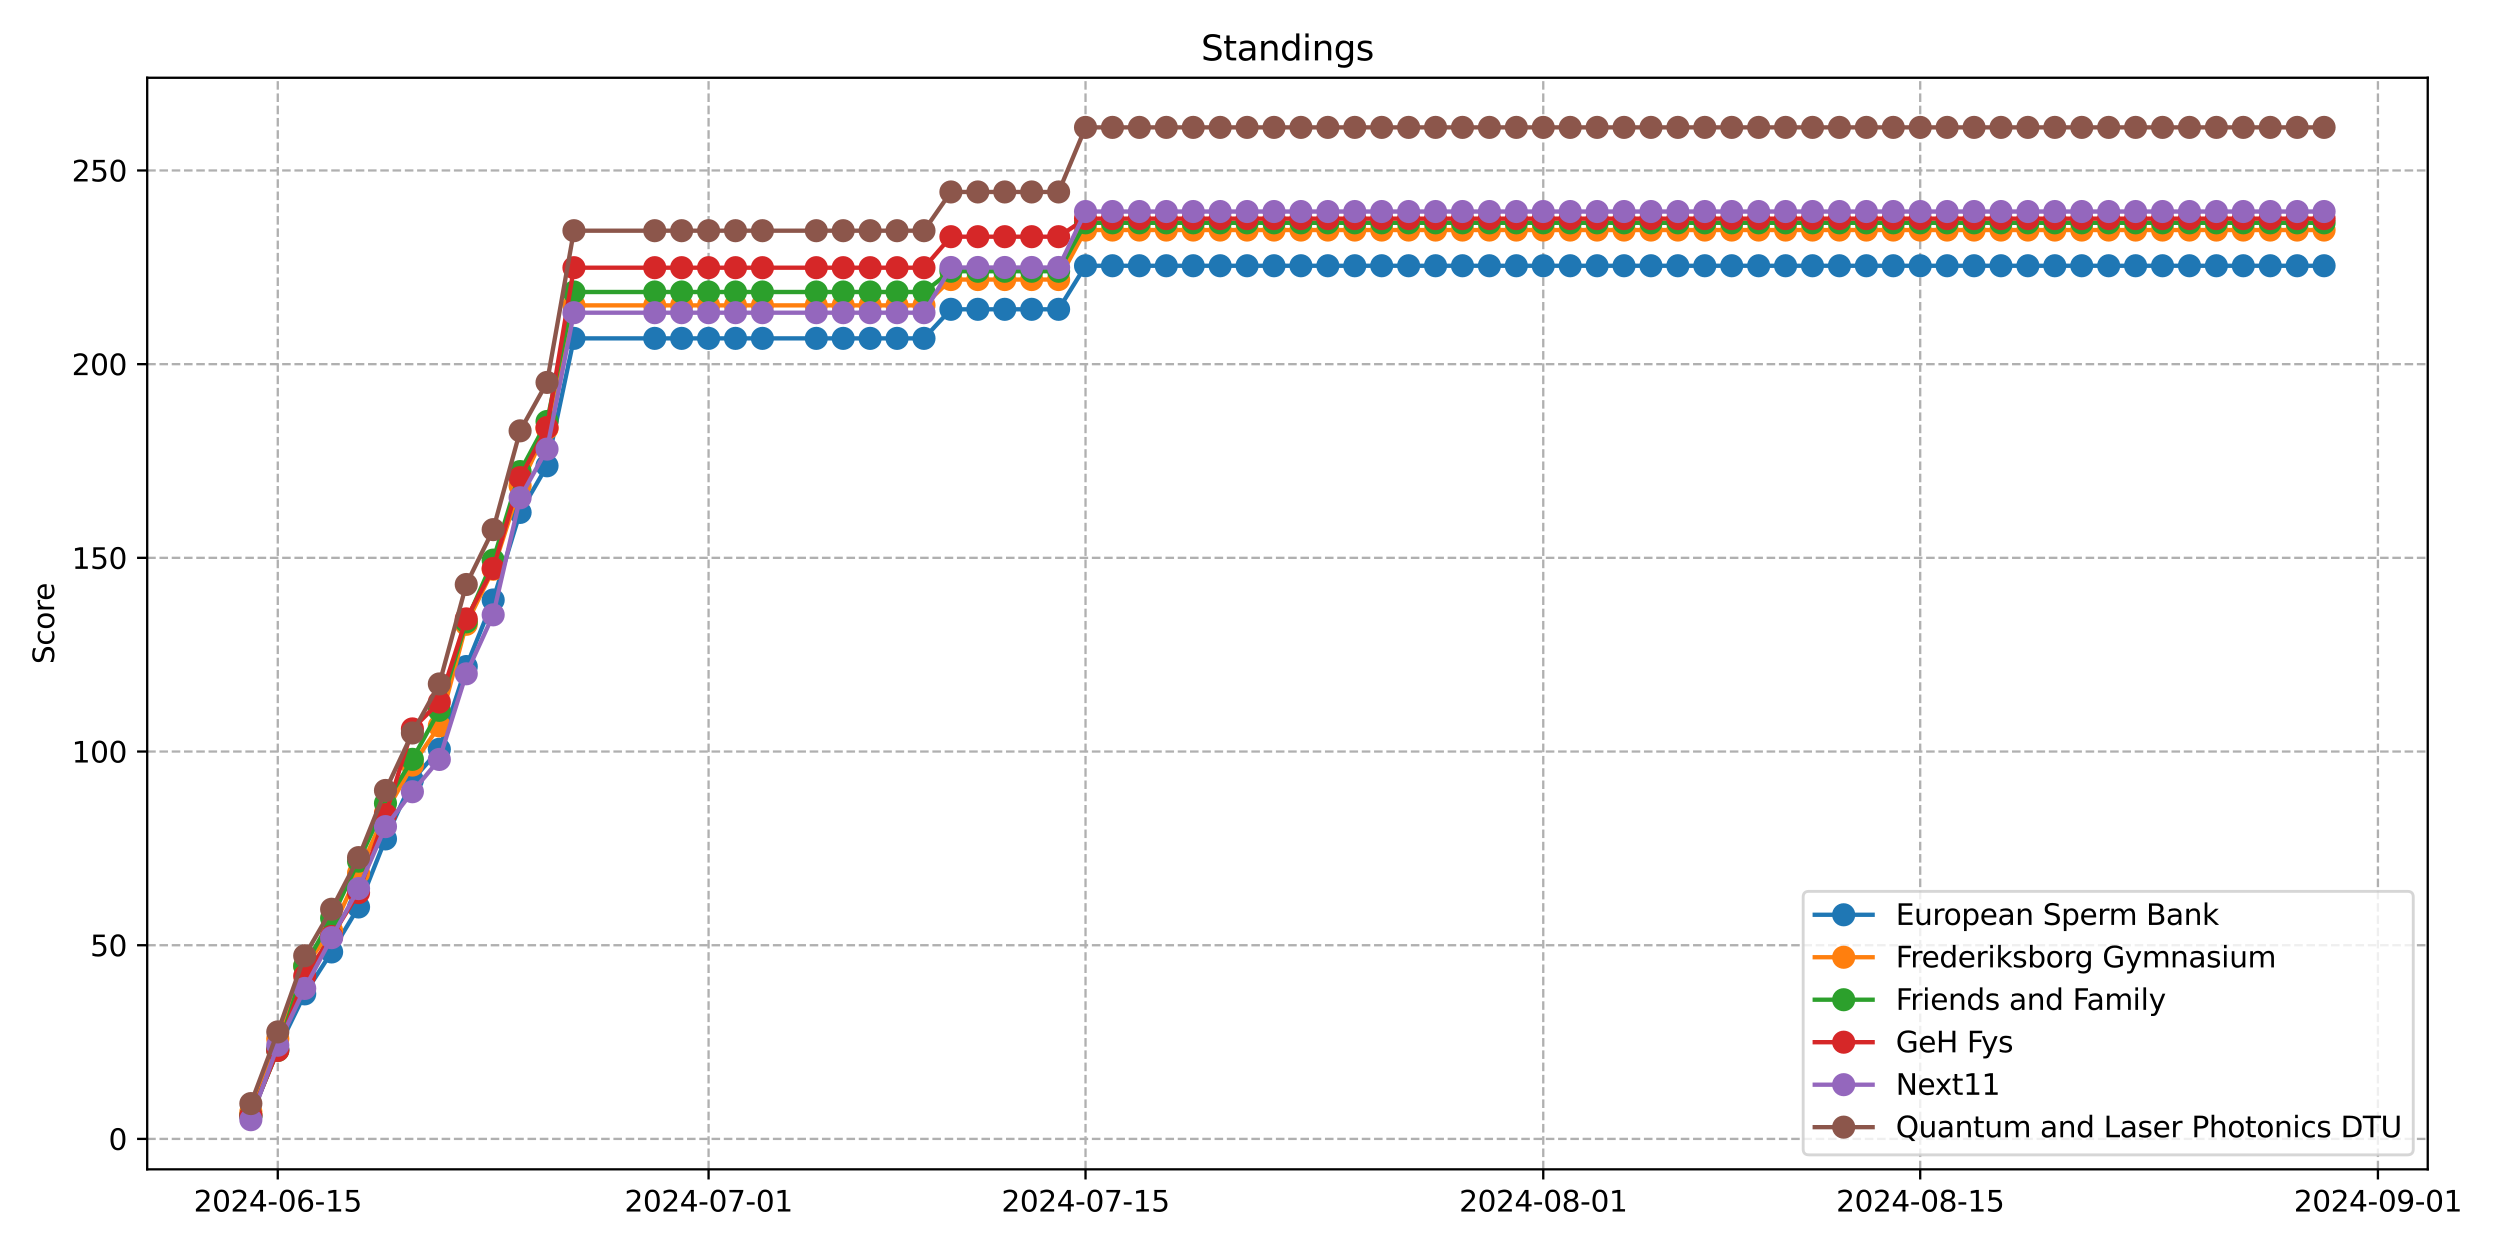 <?xml version="1.0" encoding="utf-8" standalone="no"?>
<!DOCTYPE svg PUBLIC "-//W3C//DTD SVG 1.1//EN"
  "http://www.w3.org/Graphics/SVG/1.1/DTD/svg11.dtd">
<svg xmlns:xlink="http://www.w3.org/1999/xlink" width="864pt" height="432pt" viewBox="0 0 864 432" xmlns="http://www.w3.org/2000/svg" version="1.1">
 <defs>
  <style type="text/css">*{stroke-linejoin: round; stroke-linecap: butt}</style>
 </defs>
 <g id="figure_1">
  <g id="patch_1">
   <path d="M 0 432 
L 864 432 
L 864 0 
L 0 0 
z
" style="fill: #ffffff"/>
  </g>
  <g id="axes_1">
   <g id="patch_2">
    <path d="M 50.87 404.12 
L 839.025 404.12 
L 839.025 26.88 
L 50.87 26.88 
z
" style="fill: #ffffff"/>
   </g>
   <g id="matplotlib.axis_1">
    <g id="xtick_1">
     <g id="line2d_1">
      <path d="M 96 404.12 
L 96 26.88 
" clip-path="url(#pa5b49387f6)" style="fill: none; stroke-dasharray: 2.96,1.28; stroke-dashoffset: 0; stroke: #b0b0b0; stroke-width: 0.8"/>
     </g>
     <g id="line2d_2">
      <defs>
       <path id="m087310fc7c" d="M 0 0 
L 0 3.5 
" style="stroke: #000000; stroke-width: 0.8"/>
      </defs>
      <g>
       <use xlink:href="#m087310fc7c" x="96" y="404.12" style="stroke: #000000; stroke-width: 0.8"/>
      </g>
     </g>
     <g id="text_1">
      <!-- 2024-06-15 -->
      <g transform="translate(66.943 418.718) scale(0.1 -0.1)">
       <defs>
        <path id="DejaVuSans-32" d="M 1228 531 
L 3431 531 
L 3431 0 
L 469 0 
L 469 531 
Q 828 903 1448 1529 
Q 2069 2156 2228 2338 
Q 2531 2678 2651 2914 
Q 2772 3150 2772 3378 
Q 2772 3750 2511 3984 
Q 2250 4219 1831 4219 
Q 1534 4219 1204 4116 
Q 875 4013 500 3803 
L 500 4441 
Q 881 4594 1212 4672 
Q 1544 4750 1819 4750 
Q 2544 4750 2975 4387 
Q 3406 4025 3406 3419 
Q 3406 3131 3298 2873 
Q 3191 2616 2906 2266 
Q 2828 2175 2409 1742 
Q 1991 1309 1228 531 
z
" transform="scale(0.016)"/>
        <path id="DejaVuSans-30" d="M 2034 4250 
Q 1547 4250 1301 3770 
Q 1056 3291 1056 2328 
Q 1056 1369 1301 889 
Q 1547 409 2034 409 
Q 2525 409 2770 889 
Q 3016 1369 3016 2328 
Q 3016 3291 2770 3770 
Q 2525 4250 2034 4250 
z
M 2034 4750 
Q 2819 4750 3233 4129 
Q 3647 3509 3647 2328 
Q 3647 1150 3233 529 
Q 2819 -91 2034 -91 
Q 1250 -91 836 529 
Q 422 1150 422 2328 
Q 422 3509 836 4129 
Q 1250 4750 2034 4750 
z
" transform="scale(0.016)"/>
        <path id="DejaVuSans-34" d="M 2419 4116 
L 825 1625 
L 2419 1625 
L 2419 4116 
z
M 2253 4666 
L 3047 4666 
L 3047 1625 
L 3713 1625 
L 3713 1100 
L 3047 1100 
L 3047 0 
L 2419 0 
L 2419 1100 
L 313 1100 
L 313 1709 
L 2253 4666 
z
" transform="scale(0.016)"/>
        <path id="DejaVuSans-2d" d="M 313 2009 
L 1997 2009 
L 1997 1497 
L 313 1497 
L 313 2009 
z
" transform="scale(0.016)"/>
        <path id="DejaVuSans-36" d="M 2113 2584 
Q 1688 2584 1439 2293 
Q 1191 2003 1191 1497 
Q 1191 994 1439 701 
Q 1688 409 2113 409 
Q 2538 409 2786 701 
Q 3034 994 3034 1497 
Q 3034 2003 2786 2293 
Q 2538 2584 2113 2584 
z
M 3366 4563 
L 3366 3988 
Q 3128 4100 2886 4159 
Q 2644 4219 2406 4219 
Q 1781 4219 1451 3797 
Q 1122 3375 1075 2522 
Q 1259 2794 1537 2939 
Q 1816 3084 2150 3084 
Q 2853 3084 3261 2657 
Q 3669 2231 3669 1497 
Q 3669 778 3244 343 
Q 2819 -91 2113 -91 
Q 1303 -91 875 529 
Q 447 1150 447 2328 
Q 447 3434 972 4092 
Q 1497 4750 2381 4750 
Q 2619 4750 2861 4703 
Q 3103 4656 3366 4563 
z
" transform="scale(0.016)"/>
        <path id="DejaVuSans-31" d="M 794 531 
L 1825 531 
L 1825 4091 
L 703 3866 
L 703 4441 
L 1819 4666 
L 2450 4666 
L 2450 531 
L 3481 531 
L 3481 0 
L 794 0 
L 794 531 
z
" transform="scale(0.016)"/>
        <path id="DejaVuSans-35" d="M 691 4666 
L 3169 4666 
L 3169 4134 
L 1269 4134 
L 1269 2991 
Q 1406 3038 1543 3061 
Q 1681 3084 1819 3084 
Q 2600 3084 3056 2656 
Q 3513 2228 3513 1497 
Q 3513 744 3044 326 
Q 2575 -91 1722 -91 
Q 1428 -91 1123 -41 
Q 819 9 494 109 
L 494 744 
Q 775 591 1075 516 
Q 1375 441 1709 441 
Q 2250 441 2565 725 
Q 2881 1009 2881 1497 
Q 2881 1984 2565 2268 
Q 2250 2553 1709 2553 
Q 1456 2553 1204 2497 
Q 953 2441 691 2322 
L 691 4666 
z
" transform="scale(0.016)"/>
       </defs>
       <use xlink:href="#DejaVuSans-32"/>
       <use xlink:href="#DejaVuSans-30" x="63.623"/>
       <use xlink:href="#DejaVuSans-32" x="127.246"/>
       <use xlink:href="#DejaVuSans-34" x="190.869"/>
       <use xlink:href="#DejaVuSans-2d" x="254.492"/>
       <use xlink:href="#DejaVuSans-30" x="290.576"/>
       <use xlink:href="#DejaVuSans-36" x="354.199"/>
       <use xlink:href="#DejaVuSans-2d" x="417.822"/>
       <use xlink:href="#DejaVuSans-31" x="453.906"/>
       <use xlink:href="#DejaVuSans-35" x="517.529"/>
      </g>
     </g>
    </g>
    <g id="xtick_2">
     <g id="line2d_3">
      <path d="M 244.885 404.12 
L 244.885 26.88 
" clip-path="url(#pa5b49387f6)" style="fill: none; stroke-dasharray: 2.96,1.28; stroke-dashoffset: 0; stroke: #b0b0b0; stroke-width: 0.8"/>
     </g>
     <g id="line2d_4">
      <g>
       <use xlink:href="#m087310fc7c" x="244.885" y="404.12" style="stroke: #000000; stroke-width: 0.8"/>
      </g>
     </g>
     <g id="text_2">
      <!-- 2024-07-01 -->
      <g transform="translate(215.827 418.718) scale(0.1 -0.1)">
       <defs>
        <path id="DejaVuSans-37" d="M 525 4666 
L 3525 4666 
L 3525 4397 
L 1831 0 
L 1172 0 
L 2766 4134 
L 525 4134 
L 525 4666 
z
" transform="scale(0.016)"/>
       </defs>
       <use xlink:href="#DejaVuSans-32"/>
       <use xlink:href="#DejaVuSans-30" x="63.623"/>
       <use xlink:href="#DejaVuSans-32" x="127.246"/>
       <use xlink:href="#DejaVuSans-34" x="190.869"/>
       <use xlink:href="#DejaVuSans-2d" x="254.492"/>
       <use xlink:href="#DejaVuSans-30" x="290.576"/>
       <use xlink:href="#DejaVuSans-37" x="354.199"/>
       <use xlink:href="#DejaVuSans-2d" x="417.822"/>
       <use xlink:href="#DejaVuSans-30" x="453.906"/>
       <use xlink:href="#DejaVuSans-31" x="517.529"/>
      </g>
     </g>
    </g>
    <g id="xtick_3">
     <g id="line2d_5">
      <path d="M 375.158 404.12 
L 375.158 26.88 
" clip-path="url(#pa5b49387f6)" style="fill: none; stroke-dasharray: 2.96,1.28; stroke-dashoffset: 0; stroke: #b0b0b0; stroke-width: 0.8"/>
     </g>
     <g id="line2d_6">
      <g>
       <use xlink:href="#m087310fc7c" x="375.158" y="404.12" style="stroke: #000000; stroke-width: 0.8"/>
      </g>
     </g>
     <g id="text_3">
      <!-- 2024-07-15 -->
      <g transform="translate(346.1 418.718) scale(0.1 -0.1)">
       <use xlink:href="#DejaVuSans-32"/>
       <use xlink:href="#DejaVuSans-30" x="63.623"/>
       <use xlink:href="#DejaVuSans-32" x="127.246"/>
       <use xlink:href="#DejaVuSans-34" x="190.869"/>
       <use xlink:href="#DejaVuSans-2d" x="254.492"/>
       <use xlink:href="#DejaVuSans-30" x="290.576"/>
       <use xlink:href="#DejaVuSans-37" x="354.199"/>
       <use xlink:href="#DejaVuSans-2d" x="417.822"/>
       <use xlink:href="#DejaVuSans-31" x="453.906"/>
       <use xlink:href="#DejaVuSans-35" x="517.529"/>
      </g>
     </g>
    </g>
    <g id="xtick_4">
     <g id="line2d_7">
      <path d="M 533.348 404.12 
L 533.348 26.88 
" clip-path="url(#pa5b49387f6)" style="fill: none; stroke-dasharray: 2.96,1.28; stroke-dashoffset: 0; stroke: #b0b0b0; stroke-width: 0.8"/>
     </g>
     <g id="line2d_8">
      <g>
       <use xlink:href="#m087310fc7c" x="533.348" y="404.12" style="stroke: #000000; stroke-width: 0.8"/>
      </g>
     </g>
     <g id="text_4">
      <!-- 2024-08-01 -->
      <g transform="translate(504.29 418.718) scale(0.1 -0.1)">
       <defs>
        <path id="DejaVuSans-38" d="M 2034 2216 
Q 1584 2216 1326 1975 
Q 1069 1734 1069 1313 
Q 1069 891 1326 650 
Q 1584 409 2034 409 
Q 2484 409 2743 651 
Q 3003 894 3003 1313 
Q 3003 1734 2745 1975 
Q 2488 2216 2034 2216 
z
M 1403 2484 
Q 997 2584 770 2862 
Q 544 3141 544 3541 
Q 544 4100 942 4425 
Q 1341 4750 2034 4750 
Q 2731 4750 3128 4425 
Q 3525 4100 3525 3541 
Q 3525 3141 3298 2862 
Q 3072 2584 2669 2484 
Q 3125 2378 3379 2068 
Q 3634 1759 3634 1313 
Q 3634 634 3220 271 
Q 2806 -91 2034 -91 
Q 1263 -91 848 271 
Q 434 634 434 1313 
Q 434 1759 690 2068 
Q 947 2378 1403 2484 
z
M 1172 3481 
Q 1172 3119 1398 2916 
Q 1625 2713 2034 2713 
Q 2441 2713 2670 2916 
Q 2900 3119 2900 3481 
Q 2900 3844 2670 4047 
Q 2441 4250 2034 4250 
Q 1625 4250 1398 4047 
Q 1172 3844 1172 3481 
z
" transform="scale(0.016)"/>
       </defs>
       <use xlink:href="#DejaVuSans-32"/>
       <use xlink:href="#DejaVuSans-30" x="63.623"/>
       <use xlink:href="#DejaVuSans-32" x="127.246"/>
       <use xlink:href="#DejaVuSans-34" x="190.869"/>
       <use xlink:href="#DejaVuSans-2d" x="254.492"/>
       <use xlink:href="#DejaVuSans-30" x="290.576"/>
       <use xlink:href="#DejaVuSans-38" x="354.199"/>
       <use xlink:href="#DejaVuSans-2d" x="417.822"/>
       <use xlink:href="#DejaVuSans-30" x="453.906"/>
       <use xlink:href="#DejaVuSans-31" x="517.529"/>
      </g>
     </g>
    </g>
    <g id="xtick_5">
     <g id="line2d_9">
      <path d="M 663.621 404.12 
L 663.621 26.88 
" clip-path="url(#pa5b49387f6)" style="fill: none; stroke-dasharray: 2.96,1.28; stroke-dashoffset: 0; stroke: #b0b0b0; stroke-width: 0.8"/>
     </g>
     <g id="line2d_10">
      <g>
       <use xlink:href="#m087310fc7c" x="663.621" y="404.12" style="stroke: #000000; stroke-width: 0.8"/>
      </g>
     </g>
     <g id="text_5">
      <!-- 2024-08-15 -->
      <g transform="translate(634.563 418.718) scale(0.1 -0.1)">
       <use xlink:href="#DejaVuSans-32"/>
       <use xlink:href="#DejaVuSans-30" x="63.623"/>
       <use xlink:href="#DejaVuSans-32" x="127.246"/>
       <use xlink:href="#DejaVuSans-34" x="190.869"/>
       <use xlink:href="#DejaVuSans-2d" x="254.492"/>
       <use xlink:href="#DejaVuSans-30" x="290.576"/>
       <use xlink:href="#DejaVuSans-38" x="354.199"/>
       <use xlink:href="#DejaVuSans-2d" x="417.822"/>
       <use xlink:href="#DejaVuSans-31" x="453.906"/>
       <use xlink:href="#DejaVuSans-35" x="517.529"/>
      </g>
     </g>
    </g>
    <g id="xtick_6">
     <g id="line2d_11">
      <path d="M 821.811 404.12 
L 821.811 26.88 
" clip-path="url(#pa5b49387f6)" style="fill: none; stroke-dasharray: 2.96,1.28; stroke-dashoffset: 0; stroke: #b0b0b0; stroke-width: 0.8"/>
     </g>
     <g id="line2d_12">
      <g>
       <use xlink:href="#m087310fc7c" x="821.811" y="404.12" style="stroke: #000000; stroke-width: 0.8"/>
      </g>
     </g>
     <g id="text_6">
      <!-- 2024-09-01 -->
      <g transform="translate(792.753 418.718) scale(0.1 -0.1)">
       <defs>
        <path id="DejaVuSans-39" d="M 703 97 
L 703 672 
Q 941 559 1184 500 
Q 1428 441 1663 441 
Q 2288 441 2617 861 
Q 2947 1281 2994 2138 
Q 2813 1869 2534 1725 
Q 2256 1581 1919 1581 
Q 1219 1581 811 2004 
Q 403 2428 403 3163 
Q 403 3881 828 4315 
Q 1253 4750 1959 4750 
Q 2769 4750 3195 4129 
Q 3622 3509 3622 2328 
Q 3622 1225 3098 567 
Q 2575 -91 1691 -91 
Q 1453 -91 1209 -44 
Q 966 3 703 97 
z
M 1959 2075 
Q 2384 2075 2632 2365 
Q 2881 2656 2881 3163 
Q 2881 3666 2632 3958 
Q 2384 4250 1959 4250 
Q 1534 4250 1286 3958 
Q 1038 3666 1038 3163 
Q 1038 2656 1286 2365 
Q 1534 2075 1959 2075 
z
" transform="scale(0.016)"/>
       </defs>
       <use xlink:href="#DejaVuSans-32"/>
       <use xlink:href="#DejaVuSans-30" x="63.623"/>
       <use xlink:href="#DejaVuSans-32" x="127.246"/>
       <use xlink:href="#DejaVuSans-34" x="190.869"/>
       <use xlink:href="#DejaVuSans-2d" x="254.492"/>
       <use xlink:href="#DejaVuSans-30" x="290.576"/>
       <use xlink:href="#DejaVuSans-39" x="354.199"/>
       <use xlink:href="#DejaVuSans-2d" x="417.822"/>
       <use xlink:href="#DejaVuSans-30" x="453.906"/>
       <use xlink:href="#DejaVuSans-31" x="517.529"/>
      </g>
     </g>
    </g>
   </g>
   <g id="matplotlib.axis_2">
    <g id="ytick_1">
     <g id="line2d_13">
      <path d="M 50.87 393.61 
L 839.025 393.61 
" clip-path="url(#pa5b49387f6)" style="fill: none; stroke-dasharray: 2.96,1.28; stroke-dashoffset: 0; stroke: #b0b0b0; stroke-width: 0.8"/>
     </g>
     <g id="line2d_14">
      <defs>
       <path id="m4497f2960f" d="M 0 0 
L -3.5 0 
" style="stroke: #000000; stroke-width: 0.8"/>
      </defs>
      <g>
       <use xlink:href="#m4497f2960f" x="50.87" y="393.61" style="stroke: #000000; stroke-width: 0.8"/>
      </g>
     </g>
     <g id="text_7">
      <!-- 0 -->
      <g transform="translate(37.508 397.409) scale(0.1 -0.1)">
       <use xlink:href="#DejaVuSans-30"/>
      </g>
     </g>
    </g>
    <g id="ytick_2">
     <g id="line2d_15">
      <path d="M 50.87 326.671 
L 839.025 326.671 
" clip-path="url(#pa5b49387f6)" style="fill: none; stroke-dasharray: 2.96,1.28; stroke-dashoffset: 0; stroke: #b0b0b0; stroke-width: 0.8"/>
     </g>
     <g id="line2d_16">
      <g>
       <use xlink:href="#m4497f2960f" x="50.87" y="326.671" style="stroke: #000000; stroke-width: 0.8"/>
      </g>
     </g>
     <g id="text_8">
      <!-- 50 -->
      <g transform="translate(31.145 330.471) scale(0.1 -0.1)">
       <use xlink:href="#DejaVuSans-35"/>
       <use xlink:href="#DejaVuSans-30" x="63.623"/>
      </g>
     </g>
    </g>
    <g id="ytick_3">
     <g id="line2d_17">
      <path d="M 50.87 259.733 
L 839.025 259.733 
" clip-path="url(#pa5b49387f6)" style="fill: none; stroke-dasharray: 2.96,1.28; stroke-dashoffset: 0; stroke: #b0b0b0; stroke-width: 0.8"/>
     </g>
     <g id="line2d_18">
      <g>
       <use xlink:href="#m4497f2960f" x="50.87" y="259.733" style="stroke: #000000; stroke-width: 0.8"/>
      </g>
     </g>
     <g id="text_9">
      <!-- 100 -->
      <g transform="translate(24.782 263.532) scale(0.1 -0.1)">
       <use xlink:href="#DejaVuSans-31"/>
       <use xlink:href="#DejaVuSans-30" x="63.623"/>
       <use xlink:href="#DejaVuSans-30" x="127.246"/>
      </g>
     </g>
    </g>
    <g id="ytick_4">
     <g id="line2d_19">
      <path d="M 50.87 192.794 
L 839.025 192.794 
" clip-path="url(#pa5b49387f6)" style="fill: none; stroke-dasharray: 2.96,1.28; stroke-dashoffset: 0; stroke: #b0b0b0; stroke-width: 0.8"/>
     </g>
     <g id="line2d_20">
      <g>
       <use xlink:href="#m4497f2960f" x="50.87" y="192.794" style="stroke: #000000; stroke-width: 0.8"/>
      </g>
     </g>
     <g id="text_10">
      <!-- 150 -->
      <g transform="translate(24.782 196.593) scale(0.1 -0.1)">
       <use xlink:href="#DejaVuSans-31"/>
       <use xlink:href="#DejaVuSans-35" x="63.623"/>
       <use xlink:href="#DejaVuSans-30" x="127.246"/>
      </g>
     </g>
    </g>
    <g id="ytick_5">
     <g id="line2d_21">
      <path d="M 50.87 125.855 
L 839.025 125.855 
" clip-path="url(#pa5b49387f6)" style="fill: none; stroke-dasharray: 2.96,1.28; stroke-dashoffset: 0; stroke: #b0b0b0; stroke-width: 0.8"/>
     </g>
     <g id="line2d_22">
      <g>
       <use xlink:href="#m4497f2960f" x="50.87" y="125.855" style="stroke: #000000; stroke-width: 0.8"/>
      </g>
     </g>
     <g id="text_11">
      <!-- 200 -->
      <g transform="translate(24.782 129.655) scale(0.1 -0.1)">
       <use xlink:href="#DejaVuSans-32"/>
       <use xlink:href="#DejaVuSans-30" x="63.623"/>
       <use xlink:href="#DejaVuSans-30" x="127.246"/>
      </g>
     </g>
    </g>
    <g id="ytick_6">
     <g id="line2d_23">
      <path d="M 50.87 58.917 
L 839.025 58.917 
" clip-path="url(#pa5b49387f6)" style="fill: none; stroke-dasharray: 2.96,1.28; stroke-dashoffset: 0; stroke: #b0b0b0; stroke-width: 0.8"/>
     </g>
     <g id="line2d_24">
      <g>
       <use xlink:href="#m4497f2960f" x="50.87" y="58.917" style="stroke: #000000; stroke-width: 0.8"/>
      </g>
     </g>
     <g id="text_12">
      <!-- 250 -->
      <g transform="translate(24.782 62.716) scale(0.1 -0.1)">
       <use xlink:href="#DejaVuSans-32"/>
       <use xlink:href="#DejaVuSans-35" x="63.623"/>
       <use xlink:href="#DejaVuSans-30" x="127.246"/>
      </g>
     </g>
    </g>
    <g id="text_13">
     <!-- Score -->
     <g transform="translate(18.703 229.502) rotate(-90) scale(0.1 -0.1)">
      <defs>
       <path id="DejaVuSans-53" d="M 3425 4513 
L 3425 3897 
Q 3066 4069 2747 4153 
Q 2428 4238 2131 4238 
Q 1616 4238 1336 4038 
Q 1056 3838 1056 3469 
Q 1056 3159 1242 3001 
Q 1428 2844 1947 2747 
L 2328 2669 
Q 3034 2534 3370 2195 
Q 3706 1856 3706 1288 
Q 3706 609 3251 259 
Q 2797 -91 1919 -91 
Q 1588 -91 1214 -16 
Q 841 59 441 206 
L 441 856 
Q 825 641 1194 531 
Q 1563 422 1919 422 
Q 2459 422 2753 634 
Q 3047 847 3047 1241 
Q 3047 1584 2836 1778 
Q 2625 1972 2144 2069 
L 1759 2144 
Q 1053 2284 737 2584 
Q 422 2884 422 3419 
Q 422 4038 858 4394 
Q 1294 4750 2059 4750 
Q 2388 4750 2728 4690 
Q 3069 4631 3425 4513 
z
" transform="scale(0.016)"/>
       <path id="DejaVuSans-63" d="M 3122 3366 
L 3122 2828 
Q 2878 2963 2633 3030 
Q 2388 3097 2138 3097 
Q 1578 3097 1268 2742 
Q 959 2388 959 1747 
Q 959 1106 1268 751 
Q 1578 397 2138 397 
Q 2388 397 2633 464 
Q 2878 531 3122 666 
L 3122 134 
Q 2881 22 2623 -34 
Q 2366 -91 2075 -91 
Q 1284 -91 818 406 
Q 353 903 353 1747 
Q 353 2603 823 3093 
Q 1294 3584 2113 3584 
Q 2378 3584 2631 3529 
Q 2884 3475 3122 3366 
z
" transform="scale(0.016)"/>
       <path id="DejaVuSans-6f" d="M 1959 3097 
Q 1497 3097 1228 2736 
Q 959 2375 959 1747 
Q 959 1119 1226 758 
Q 1494 397 1959 397 
Q 2419 397 2687 759 
Q 2956 1122 2956 1747 
Q 2956 2369 2687 2733 
Q 2419 3097 1959 3097 
z
M 1959 3584 
Q 2709 3584 3137 3096 
Q 3566 2609 3566 1747 
Q 3566 888 3137 398 
Q 2709 -91 1959 -91 
Q 1206 -91 779 398 
Q 353 888 353 1747 
Q 353 2609 779 3096 
Q 1206 3584 1959 3584 
z
" transform="scale(0.016)"/>
       <path id="DejaVuSans-72" d="M 2631 2963 
Q 2534 3019 2420 3045 
Q 2306 3072 2169 3072 
Q 1681 3072 1420 2755 
Q 1159 2438 1159 1844 
L 1159 0 
L 581 0 
L 581 3500 
L 1159 3500 
L 1159 2956 
Q 1341 3275 1631 3429 
Q 1922 3584 2338 3584 
Q 2397 3584 2469 3576 
Q 2541 3569 2628 3553 
L 2631 2963 
z
" transform="scale(0.016)"/>
       <path id="DejaVuSans-65" d="M 3597 1894 
L 3597 1613 
L 953 1613 
Q 991 1019 1311 708 
Q 1631 397 2203 397 
Q 2534 397 2845 478 
Q 3156 559 3463 722 
L 3463 178 
Q 3153 47 2828 -22 
Q 2503 -91 2169 -91 
Q 1331 -91 842 396 
Q 353 884 353 1716 
Q 353 2575 817 3079 
Q 1281 3584 2069 3584 
Q 2775 3584 3186 3129 
Q 3597 2675 3597 1894 
z
M 3022 2063 
Q 3016 2534 2758 2815 
Q 2500 3097 2075 3097 
Q 1594 3097 1305 2825 
Q 1016 2553 972 2059 
L 3022 2063 
z
" transform="scale(0.016)"/>
      </defs>
      <use xlink:href="#DejaVuSans-53"/>
      <use xlink:href="#DejaVuSans-63" x="63.477"/>
      <use xlink:href="#DejaVuSans-6f" x="118.457"/>
      <use xlink:href="#DejaVuSans-72" x="179.639"/>
      <use xlink:href="#DejaVuSans-65" x="218.502"/>
     </g>
    </g>
   </g>
   <g id="line2d_25">
    <path d="M 86.695 385.749 
L 96 362.608 
L 105.306 343.482 
L 114.611 328.995 
L 123.916 313.455 
L 133.222 289.931 
L 142.527 269.611 
L 151.832 258.948 
L 161.137 230.356 
L 170.443 207.358 
L 179.748 177.092 
L 189.053 160.979 
L 198.358 116.943 
L 226.274 116.943 
L 235.579 116.943 
L 244.885 116.943 
L 254.19 116.943 
L 263.495 116.943 
L 282.106 116.943 
L 291.411 116.943 
L 300.716 116.943 
L 310.021 116.943 
L 319.327 116.943 
L 328.632 106.902 
L 337.937 106.902 
L 347.242 106.902 
L 356.548 106.902 
L 365.853 106.902 
L 375.158 91.841 
L 384.463 91.841 
L 393.769 91.841 
L 403.074 91.841 
L 412.379 91.841 
L 421.684 91.841 
L 430.99 91.841 
L 440.295 91.841 
L 449.6 91.841 
L 458.906 91.841 
L 468.211 91.841 
L 477.516 91.841 
L 486.821 91.841 
L 496.127 91.841 
L 505.432 91.841 
L 514.737 91.841 
L 524.042 91.841 
L 533.348 91.841 
L 542.653 91.841 
L 551.958 91.841 
L 561.263 91.841 
L 570.569 91.841 
L 579.874 91.841 
L 589.179 91.841 
L 598.484 91.841 
L 607.79 91.841 
L 617.095 91.841 
L 626.4 91.841 
L 635.705 91.841 
L 645.011 91.841 
L 654.316 91.841 
L 663.621 91.841 
L 672.926 91.841 
L 682.232 91.841 
L 691.537 91.841 
L 700.842 91.841 
L 710.147 91.841 
L 719.453 91.841 
L 728.758 91.841 
L 738.063 91.841 
L 747.368 91.841 
L 756.674 91.841 
L 765.979 91.841 
L 775.284 91.841 
L 784.59 91.841 
L 793.895 91.841 
L 803.2 91.841 
" clip-path="url(#pa5b49387f6)" style="fill: none; stroke: #1f77b4; stroke-width: 1.5; stroke-linecap: square"/>
    <defs>
     <path id="md13e1c12c9" d="M 0 3.5 
C 0.928 3.5 1.819 3.131 2.475 2.475 
C 3.131 1.819 3.5 0.928 3.5 0 
C 3.5 -0.928 3.131 -1.819 2.475 -2.475 
C 1.819 -3.131 0.928 -3.5 0 -3.5 
C -0.928 -3.5 -1.819 -3.131 -2.475 -2.475 
C -3.131 -1.819 -3.5 -0.928 -3.5 0 
C -3.5 0.928 -3.131 1.819 -2.475 2.475 
C -1.819 3.131 -0.928 3.5 0 3.5 
z
" style="stroke: #1f77b4"/>
    </defs>
    <g clip-path="url(#pa5b49387f6)">
     <use xlink:href="#md13e1c12c9" x="86.695" y="385.749" style="fill: #1f77b4; stroke: #1f77b4"/>
     <use xlink:href="#md13e1c12c9" x="96" y="362.608" style="fill: #1f77b4; stroke: #1f77b4"/>
     <use xlink:href="#md13e1c12c9" x="105.306" y="343.482" style="fill: #1f77b4; stroke: #1f77b4"/>
     <use xlink:href="#md13e1c12c9" x="114.611" y="328.995" style="fill: #1f77b4; stroke: #1f77b4"/>
     <use xlink:href="#md13e1c12c9" x="123.916" y="313.455" style="fill: #1f77b4; stroke: #1f77b4"/>
     <use xlink:href="#md13e1c12c9" x="133.222" y="289.931" style="fill: #1f77b4; stroke: #1f77b4"/>
     <use xlink:href="#md13e1c12c9" x="142.527" y="269.611" style="fill: #1f77b4; stroke: #1f77b4"/>
     <use xlink:href="#md13e1c12c9" x="151.832" y="258.948" style="fill: #1f77b4; stroke: #1f77b4"/>
     <use xlink:href="#md13e1c12c9" x="161.137" y="230.356" style="fill: #1f77b4; stroke: #1f77b4"/>
     <use xlink:href="#md13e1c12c9" x="170.443" y="207.358" style="fill: #1f77b4; stroke: #1f77b4"/>
     <use xlink:href="#md13e1c12c9" x="179.748" y="177.092" style="fill: #1f77b4; stroke: #1f77b4"/>
     <use xlink:href="#md13e1c12c9" x="189.053" y="160.979" style="fill: #1f77b4; stroke: #1f77b4"/>
     <use xlink:href="#md13e1c12c9" x="198.358" y="116.943" style="fill: #1f77b4; stroke: #1f77b4"/>
     <use xlink:href="#md13e1c12c9" x="226.274" y="116.943" style="fill: #1f77b4; stroke: #1f77b4"/>
     <use xlink:href="#md13e1c12c9" x="235.579" y="116.943" style="fill: #1f77b4; stroke: #1f77b4"/>
     <use xlink:href="#md13e1c12c9" x="244.885" y="116.943" style="fill: #1f77b4; stroke: #1f77b4"/>
     <use xlink:href="#md13e1c12c9" x="254.19" y="116.943" style="fill: #1f77b4; stroke: #1f77b4"/>
     <use xlink:href="#md13e1c12c9" x="263.495" y="116.943" style="fill: #1f77b4; stroke: #1f77b4"/>
     <use xlink:href="#md13e1c12c9" x="282.106" y="116.943" style="fill: #1f77b4; stroke: #1f77b4"/>
     <use xlink:href="#md13e1c12c9" x="291.411" y="116.943" style="fill: #1f77b4; stroke: #1f77b4"/>
     <use xlink:href="#md13e1c12c9" x="300.716" y="116.943" style="fill: #1f77b4; stroke: #1f77b4"/>
     <use xlink:href="#md13e1c12c9" x="310.021" y="116.943" style="fill: #1f77b4; stroke: #1f77b4"/>
     <use xlink:href="#md13e1c12c9" x="319.327" y="116.943" style="fill: #1f77b4; stroke: #1f77b4"/>
     <use xlink:href="#md13e1c12c9" x="328.632" y="106.902" style="fill: #1f77b4; stroke: #1f77b4"/>
     <use xlink:href="#md13e1c12c9" x="337.937" y="106.902" style="fill: #1f77b4; stroke: #1f77b4"/>
     <use xlink:href="#md13e1c12c9" x="347.242" y="106.902" style="fill: #1f77b4; stroke: #1f77b4"/>
     <use xlink:href="#md13e1c12c9" x="356.548" y="106.902" style="fill: #1f77b4; stroke: #1f77b4"/>
     <use xlink:href="#md13e1c12c9" x="365.853" y="106.902" style="fill: #1f77b4; stroke: #1f77b4"/>
     <use xlink:href="#md13e1c12c9" x="375.158" y="91.841" style="fill: #1f77b4; stroke: #1f77b4"/>
     <use xlink:href="#md13e1c12c9" x="384.463" y="91.841" style="fill: #1f77b4; stroke: #1f77b4"/>
     <use xlink:href="#md13e1c12c9" x="393.769" y="91.841" style="fill: #1f77b4; stroke: #1f77b4"/>
     <use xlink:href="#md13e1c12c9" x="403.074" y="91.841" style="fill: #1f77b4; stroke: #1f77b4"/>
     <use xlink:href="#md13e1c12c9" x="412.379" y="91.841" style="fill: #1f77b4; stroke: #1f77b4"/>
     <use xlink:href="#md13e1c12c9" x="421.684" y="91.841" style="fill: #1f77b4; stroke: #1f77b4"/>
     <use xlink:href="#md13e1c12c9" x="430.99" y="91.841" style="fill: #1f77b4; stroke: #1f77b4"/>
     <use xlink:href="#md13e1c12c9" x="440.295" y="91.841" style="fill: #1f77b4; stroke: #1f77b4"/>
     <use xlink:href="#md13e1c12c9" x="449.6" y="91.841" style="fill: #1f77b4; stroke: #1f77b4"/>
     <use xlink:href="#md13e1c12c9" x="458.906" y="91.841" style="fill: #1f77b4; stroke: #1f77b4"/>
     <use xlink:href="#md13e1c12c9" x="468.211" y="91.841" style="fill: #1f77b4; stroke: #1f77b4"/>
     <use xlink:href="#md13e1c12c9" x="477.516" y="91.841" style="fill: #1f77b4; stroke: #1f77b4"/>
     <use xlink:href="#md13e1c12c9" x="486.821" y="91.841" style="fill: #1f77b4; stroke: #1f77b4"/>
     <use xlink:href="#md13e1c12c9" x="496.127" y="91.841" style="fill: #1f77b4; stroke: #1f77b4"/>
     <use xlink:href="#md13e1c12c9" x="505.432" y="91.841" style="fill: #1f77b4; stroke: #1f77b4"/>
     <use xlink:href="#md13e1c12c9" x="514.737" y="91.841" style="fill: #1f77b4; stroke: #1f77b4"/>
     <use xlink:href="#md13e1c12c9" x="524.042" y="91.841" style="fill: #1f77b4; stroke: #1f77b4"/>
     <use xlink:href="#md13e1c12c9" x="533.348" y="91.841" style="fill: #1f77b4; stroke: #1f77b4"/>
     <use xlink:href="#md13e1c12c9" x="542.653" y="91.841" style="fill: #1f77b4; stroke: #1f77b4"/>
     <use xlink:href="#md13e1c12c9" x="551.958" y="91.841" style="fill: #1f77b4; stroke: #1f77b4"/>
     <use xlink:href="#md13e1c12c9" x="561.263" y="91.841" style="fill: #1f77b4; stroke: #1f77b4"/>
     <use xlink:href="#md13e1c12c9" x="570.569" y="91.841" style="fill: #1f77b4; stroke: #1f77b4"/>
     <use xlink:href="#md13e1c12c9" x="579.874" y="91.841" style="fill: #1f77b4; stroke: #1f77b4"/>
     <use xlink:href="#md13e1c12c9" x="589.179" y="91.841" style="fill: #1f77b4; stroke: #1f77b4"/>
     <use xlink:href="#md13e1c12c9" x="598.484" y="91.841" style="fill: #1f77b4; stroke: #1f77b4"/>
     <use xlink:href="#md13e1c12c9" x="607.79" y="91.841" style="fill: #1f77b4; stroke: #1f77b4"/>
     <use xlink:href="#md13e1c12c9" x="617.095" y="91.841" style="fill: #1f77b4; stroke: #1f77b4"/>
     <use xlink:href="#md13e1c12c9" x="626.4" y="91.841" style="fill: #1f77b4; stroke: #1f77b4"/>
     <use xlink:href="#md13e1c12c9" x="635.705" y="91.841" style="fill: #1f77b4; stroke: #1f77b4"/>
     <use xlink:href="#md13e1c12c9" x="645.011" y="91.841" style="fill: #1f77b4; stroke: #1f77b4"/>
     <use xlink:href="#md13e1c12c9" x="654.316" y="91.841" style="fill: #1f77b4; stroke: #1f77b4"/>
     <use xlink:href="#md13e1c12c9" x="663.621" y="91.841" style="fill: #1f77b4; stroke: #1f77b4"/>
     <use xlink:href="#md13e1c12c9" x="672.926" y="91.841" style="fill: #1f77b4; stroke: #1f77b4"/>
     <use xlink:href="#md13e1c12c9" x="682.232" y="91.841" style="fill: #1f77b4; stroke: #1f77b4"/>
     <use xlink:href="#md13e1c12c9" x="691.537" y="91.841" style="fill: #1f77b4; stroke: #1f77b4"/>
     <use xlink:href="#md13e1c12c9" x="700.842" y="91.841" style="fill: #1f77b4; stroke: #1f77b4"/>
     <use xlink:href="#md13e1c12c9" x="710.147" y="91.841" style="fill: #1f77b4; stroke: #1f77b4"/>
     <use xlink:href="#md13e1c12c9" x="719.453" y="91.841" style="fill: #1f77b4; stroke: #1f77b4"/>
     <use xlink:href="#md13e1c12c9" x="728.758" y="91.841" style="fill: #1f77b4; stroke: #1f77b4"/>
     <use xlink:href="#md13e1c12c9" x="738.063" y="91.841" style="fill: #1f77b4; stroke: #1f77b4"/>
     <use xlink:href="#md13e1c12c9" x="747.368" y="91.841" style="fill: #1f77b4; stroke: #1f77b4"/>
     <use xlink:href="#md13e1c12c9" x="756.674" y="91.841" style="fill: #1f77b4; stroke: #1f77b4"/>
     <use xlink:href="#md13e1c12c9" x="765.979" y="91.841" style="fill: #1f77b4; stroke: #1f77b4"/>
     <use xlink:href="#md13e1c12c9" x="775.284" y="91.841" style="fill: #1f77b4; stroke: #1f77b4"/>
     <use xlink:href="#md13e1c12c9" x="784.59" y="91.841" style="fill: #1f77b4; stroke: #1f77b4"/>
     <use xlink:href="#md13e1c12c9" x="793.895" y="91.841" style="fill: #1f77b4; stroke: #1f77b4"/>
     <use xlink:href="#md13e1c12c9" x="803.2" y="91.841" style="fill: #1f77b4; stroke: #1f77b4"/>
    </g>
   </g>
   <g id="line2d_26">
    <path d="M 86.695 384.3 
L 96 359.013 
L 105.306 333.873 
L 114.611 321.676 
L 123.916 301.743 
L 133.222 280.917 
L 142.527 264.406 
L 151.832 250.869 
L 161.137 215.764 
L 170.443 196.723 
L 179.748 167.865 
L 189.053 148.081 
L 198.358 105.538 
L 226.274 105.538 
L 235.579 105.538 
L 244.885 105.538 
L 254.19 105.538 
L 263.495 105.538 
L 282.106 105.538 
L 291.411 105.538 
L 300.716 105.538 
L 310.021 105.538 
L 319.327 105.538 
L 328.632 96.613 
L 337.937 96.613 
L 347.242 96.613 
L 356.548 96.613 
L 365.853 96.613 
L 375.158 79.506 
L 384.463 79.506 
L 393.769 79.506 
L 403.074 79.506 
L 412.379 79.506 
L 421.684 79.506 
L 430.99 79.506 
L 440.295 79.506 
L 449.6 79.506 
L 458.906 79.506 
L 468.211 79.506 
L 477.516 79.506 
L 486.821 79.506 
L 496.127 79.506 
L 505.432 79.506 
L 514.737 79.506 
L 524.042 79.506 
L 533.348 79.506 
L 542.653 79.506 
L 551.958 79.506 
L 561.263 79.506 
L 570.569 79.506 
L 579.874 79.506 
L 589.179 79.506 
L 598.484 79.506 
L 607.79 79.506 
L 617.095 79.506 
L 626.4 79.506 
L 635.705 79.506 
L 645.011 79.506 
L 654.316 79.506 
L 663.621 79.506 
L 672.926 79.506 
L 682.232 79.506 
L 691.537 79.506 
L 700.842 79.506 
L 710.147 79.506 
L 719.453 79.506 
L 728.758 79.506 
L 738.063 79.506 
L 747.368 79.506 
L 756.674 79.506 
L 765.979 79.506 
L 775.284 79.506 
L 784.59 79.506 
L 793.895 79.506 
L 803.2 79.506 
" clip-path="url(#pa5b49387f6)" style="fill: none; stroke: #ff7f0e; stroke-width: 1.5; stroke-linecap: square"/>
    <defs>
     <path id="m048b365008" d="M 0 3.5 
C 0.928 3.5 1.819 3.131 2.475 2.475 
C 3.131 1.819 3.5 0.928 3.5 0 
C 3.5 -0.928 3.131 -1.819 2.475 -2.475 
C 1.819 -3.131 0.928 -3.5 0 -3.5 
C -0.928 -3.5 -1.819 -3.131 -2.475 -2.475 
C -3.131 -1.819 -3.5 -0.928 -3.5 0 
C -3.5 0.928 -3.131 1.819 -2.475 2.475 
C -1.819 3.131 -0.928 3.5 0 3.5 
z
" style="stroke: #ff7f0e"/>
    </defs>
    <g clip-path="url(#pa5b49387f6)">
     <use xlink:href="#m048b365008" x="86.695" y="384.3" style="fill: #ff7f0e; stroke: #ff7f0e"/>
     <use xlink:href="#m048b365008" x="96" y="359.013" style="fill: #ff7f0e; stroke: #ff7f0e"/>
     <use xlink:href="#m048b365008" x="105.306" y="333.873" style="fill: #ff7f0e; stroke: #ff7f0e"/>
     <use xlink:href="#m048b365008" x="114.611" y="321.676" style="fill: #ff7f0e; stroke: #ff7f0e"/>
     <use xlink:href="#m048b365008" x="123.916" y="301.743" style="fill: #ff7f0e; stroke: #ff7f0e"/>
     <use xlink:href="#m048b365008" x="133.222" y="280.917" style="fill: #ff7f0e; stroke: #ff7f0e"/>
     <use xlink:href="#m048b365008" x="142.527" y="264.406" style="fill: #ff7f0e; stroke: #ff7f0e"/>
     <use xlink:href="#m048b365008" x="151.832" y="250.869" style="fill: #ff7f0e; stroke: #ff7f0e"/>
     <use xlink:href="#m048b365008" x="161.137" y="215.764" style="fill: #ff7f0e; stroke: #ff7f0e"/>
     <use xlink:href="#m048b365008" x="170.443" y="196.723" style="fill: #ff7f0e; stroke: #ff7f0e"/>
     <use xlink:href="#m048b365008" x="179.748" y="167.865" style="fill: #ff7f0e; stroke: #ff7f0e"/>
     <use xlink:href="#m048b365008" x="189.053" y="148.081" style="fill: #ff7f0e; stroke: #ff7f0e"/>
     <use xlink:href="#m048b365008" x="198.358" y="105.538" style="fill: #ff7f0e; stroke: #ff7f0e"/>
     <use xlink:href="#m048b365008" x="226.274" y="105.538" style="fill: #ff7f0e; stroke: #ff7f0e"/>
     <use xlink:href="#m048b365008" x="235.579" y="105.538" style="fill: #ff7f0e; stroke: #ff7f0e"/>
     <use xlink:href="#m048b365008" x="244.885" y="105.538" style="fill: #ff7f0e; stroke: #ff7f0e"/>
     <use xlink:href="#m048b365008" x="254.19" y="105.538" style="fill: #ff7f0e; stroke: #ff7f0e"/>
     <use xlink:href="#m048b365008" x="263.495" y="105.538" style="fill: #ff7f0e; stroke: #ff7f0e"/>
     <use xlink:href="#m048b365008" x="282.106" y="105.538" style="fill: #ff7f0e; stroke: #ff7f0e"/>
     <use xlink:href="#m048b365008" x="291.411" y="105.538" style="fill: #ff7f0e; stroke: #ff7f0e"/>
     <use xlink:href="#m048b365008" x="300.716" y="105.538" style="fill: #ff7f0e; stroke: #ff7f0e"/>
     <use xlink:href="#m048b365008" x="310.021" y="105.538" style="fill: #ff7f0e; stroke: #ff7f0e"/>
     <use xlink:href="#m048b365008" x="319.327" y="105.538" style="fill: #ff7f0e; stroke: #ff7f0e"/>
     <use xlink:href="#m048b365008" x="328.632" y="96.613" style="fill: #ff7f0e; stroke: #ff7f0e"/>
     <use xlink:href="#m048b365008" x="337.937" y="96.613" style="fill: #ff7f0e; stroke: #ff7f0e"/>
     <use xlink:href="#m048b365008" x="347.242" y="96.613" style="fill: #ff7f0e; stroke: #ff7f0e"/>
     <use xlink:href="#m048b365008" x="356.548" y="96.613" style="fill: #ff7f0e; stroke: #ff7f0e"/>
     <use xlink:href="#m048b365008" x="365.853" y="96.613" style="fill: #ff7f0e; stroke: #ff7f0e"/>
     <use xlink:href="#m048b365008" x="375.158" y="79.506" style="fill: #ff7f0e; stroke: #ff7f0e"/>
     <use xlink:href="#m048b365008" x="384.463" y="79.506" style="fill: #ff7f0e; stroke: #ff7f0e"/>
     <use xlink:href="#m048b365008" x="393.769" y="79.506" style="fill: #ff7f0e; stroke: #ff7f0e"/>
     <use xlink:href="#m048b365008" x="403.074" y="79.506" style="fill: #ff7f0e; stroke: #ff7f0e"/>
     <use xlink:href="#m048b365008" x="412.379" y="79.506" style="fill: #ff7f0e; stroke: #ff7f0e"/>
     <use xlink:href="#m048b365008" x="421.684" y="79.506" style="fill: #ff7f0e; stroke: #ff7f0e"/>
     <use xlink:href="#m048b365008" x="430.99" y="79.506" style="fill: #ff7f0e; stroke: #ff7f0e"/>
     <use xlink:href="#m048b365008" x="440.295" y="79.506" style="fill: #ff7f0e; stroke: #ff7f0e"/>
     <use xlink:href="#m048b365008" x="449.6" y="79.506" style="fill: #ff7f0e; stroke: #ff7f0e"/>
     <use xlink:href="#m048b365008" x="458.906" y="79.506" style="fill: #ff7f0e; stroke: #ff7f0e"/>
     <use xlink:href="#m048b365008" x="468.211" y="79.506" style="fill: #ff7f0e; stroke: #ff7f0e"/>
     <use xlink:href="#m048b365008" x="477.516" y="79.506" style="fill: #ff7f0e; stroke: #ff7f0e"/>
     <use xlink:href="#m048b365008" x="486.821" y="79.506" style="fill: #ff7f0e; stroke: #ff7f0e"/>
     <use xlink:href="#m048b365008" x="496.127" y="79.506" style="fill: #ff7f0e; stroke: #ff7f0e"/>
     <use xlink:href="#m048b365008" x="505.432" y="79.506" style="fill: #ff7f0e; stroke: #ff7f0e"/>
     <use xlink:href="#m048b365008" x="514.737" y="79.506" style="fill: #ff7f0e; stroke: #ff7f0e"/>
     <use xlink:href="#m048b365008" x="524.042" y="79.506" style="fill: #ff7f0e; stroke: #ff7f0e"/>
     <use xlink:href="#m048b365008" x="533.348" y="79.506" style="fill: #ff7f0e; stroke: #ff7f0e"/>
     <use xlink:href="#m048b365008" x="542.653" y="79.506" style="fill: #ff7f0e; stroke: #ff7f0e"/>
     <use xlink:href="#m048b365008" x="551.958" y="79.506" style="fill: #ff7f0e; stroke: #ff7f0e"/>
     <use xlink:href="#m048b365008" x="561.263" y="79.506" style="fill: #ff7f0e; stroke: #ff7f0e"/>
     <use xlink:href="#m048b365008" x="570.569" y="79.506" style="fill: #ff7f0e; stroke: #ff7f0e"/>
     <use xlink:href="#m048b365008" x="579.874" y="79.506" style="fill: #ff7f0e; stroke: #ff7f0e"/>
     <use xlink:href="#m048b365008" x="589.179" y="79.506" style="fill: #ff7f0e; stroke: #ff7f0e"/>
     <use xlink:href="#m048b365008" x="598.484" y="79.506" style="fill: #ff7f0e; stroke: #ff7f0e"/>
     <use xlink:href="#m048b365008" x="607.79" y="79.506" style="fill: #ff7f0e; stroke: #ff7f0e"/>
     <use xlink:href="#m048b365008" x="617.095" y="79.506" style="fill: #ff7f0e; stroke: #ff7f0e"/>
     <use xlink:href="#m048b365008" x="626.4" y="79.506" style="fill: #ff7f0e; stroke: #ff7f0e"/>
     <use xlink:href="#m048b365008" x="635.705" y="79.506" style="fill: #ff7f0e; stroke: #ff7f0e"/>
     <use xlink:href="#m048b365008" x="645.011" y="79.506" style="fill: #ff7f0e; stroke: #ff7f0e"/>
     <use xlink:href="#m048b365008" x="654.316" y="79.506" style="fill: #ff7f0e; stroke: #ff7f0e"/>
     <use xlink:href="#m048b365008" x="663.621" y="79.506" style="fill: #ff7f0e; stroke: #ff7f0e"/>
     <use xlink:href="#m048b365008" x="672.926" y="79.506" style="fill: #ff7f0e; stroke: #ff7f0e"/>
     <use xlink:href="#m048b365008" x="682.232" y="79.506" style="fill: #ff7f0e; stroke: #ff7f0e"/>
     <use xlink:href="#m048b365008" x="691.537" y="79.506" style="fill: #ff7f0e; stroke: #ff7f0e"/>
     <use xlink:href="#m048b365008" x="700.842" y="79.506" style="fill: #ff7f0e; stroke: #ff7f0e"/>
     <use xlink:href="#m048b365008" x="710.147" y="79.506" style="fill: #ff7f0e; stroke: #ff7f0e"/>
     <use xlink:href="#m048b365008" x="719.453" y="79.506" style="fill: #ff7f0e; stroke: #ff7f0e"/>
     <use xlink:href="#m048b365008" x="728.758" y="79.506" style="fill: #ff7f0e; stroke: #ff7f0e"/>
     <use xlink:href="#m048b365008" x="738.063" y="79.506" style="fill: #ff7f0e; stroke: #ff7f0e"/>
     <use xlink:href="#m048b365008" x="747.368" y="79.506" style="fill: #ff7f0e; stroke: #ff7f0e"/>
     <use xlink:href="#m048b365008" x="756.674" y="79.506" style="fill: #ff7f0e; stroke: #ff7f0e"/>
     <use xlink:href="#m048b365008" x="765.979" y="79.506" style="fill: #ff7f0e; stroke: #ff7f0e"/>
     <use xlink:href="#m048b365008" x="775.284" y="79.506" style="fill: #ff7f0e; stroke: #ff7f0e"/>
     <use xlink:href="#m048b365008" x="784.59" y="79.506" style="fill: #ff7f0e; stroke: #ff7f0e"/>
     <use xlink:href="#m048b365008" x="793.895" y="79.506" style="fill: #ff7f0e; stroke: #ff7f0e"/>
     <use xlink:href="#m048b365008" x="803.2" y="79.506" style="fill: #ff7f0e; stroke: #ff7f0e"/>
    </g>
   </g>
   <g id="line2d_27">
    <path d="M 86.695 385.499 
L 96 363.027 
L 105.306 333.86 
L 114.611 317.317 
L 123.916 297.618 
L 133.222 277.632 
L 142.527 262.427 
L 151.832 245.501 
L 161.137 214.901 
L 170.443 193.576 
L 179.748 162.976 
L 189.053 145.667 
L 198.358 100.914 
L 226.274 100.914 
L 235.579 100.914 
L 244.885 100.914 
L 254.19 100.914 
L 263.495 100.914 
L 282.106 100.914 
L 291.411 100.914 
L 300.716 100.914 
L 310.021 100.914 
L 319.327 100.914 
L 328.632 93.742 
L 337.937 93.742 
L 347.242 93.742 
L 356.548 93.742 
L 365.853 93.742 
L 375.158 77.007 
L 384.463 77.007 
L 393.769 77.007 
L 403.074 77.007 
L 412.379 77.007 
L 421.684 77.007 
L 430.99 77.007 
L 440.295 77.007 
L 449.6 77.007 
L 458.906 77.007 
L 468.211 77.007 
L 477.516 77.007 
L 486.821 77.007 
L 496.127 77.007 
L 505.432 77.007 
L 514.737 77.007 
L 524.042 77.007 
L 533.348 77.007 
L 542.653 77.007 
L 551.958 77.007 
L 561.263 77.007 
L 570.569 77.007 
L 579.874 77.007 
L 589.179 77.007 
L 598.484 77.007 
L 607.79 77.007 
L 617.095 77.007 
L 626.4 77.007 
L 635.705 77.007 
L 645.011 77.007 
L 654.316 77.007 
L 663.621 77.007 
L 672.926 77.007 
L 682.232 77.007 
L 691.537 77.007 
L 700.842 77.007 
L 710.147 77.007 
L 719.453 77.007 
L 728.758 77.007 
L 738.063 77.007 
L 747.368 77.007 
L 756.674 77.007 
L 765.979 77.007 
L 775.284 77.007 
L 784.59 77.007 
L 793.895 77.007 
L 803.2 77.007 
" clip-path="url(#pa5b49387f6)" style="fill: none; stroke: #2ca02c; stroke-width: 1.5; stroke-linecap: square"/>
    <defs>
     <path id="mbca7fa45b2" d="M 0 3.5 
C 0.928 3.5 1.819 3.131 2.475 2.475 
C 3.131 1.819 3.5 0.928 3.5 0 
C 3.5 -0.928 3.131 -1.819 2.475 -2.475 
C 1.819 -3.131 0.928 -3.5 0 -3.5 
C -0.928 -3.5 -1.819 -3.131 -2.475 -2.475 
C -3.131 -1.819 -3.5 -0.928 -3.5 0 
C -3.5 0.928 -3.131 1.819 -2.475 2.475 
C -1.819 3.131 -0.928 3.5 0 3.5 
z
" style="stroke: #2ca02c"/>
    </defs>
    <g clip-path="url(#pa5b49387f6)">
     <use xlink:href="#mbca7fa45b2" x="86.695" y="385.499" style="fill: #2ca02c; stroke: #2ca02c"/>
     <use xlink:href="#mbca7fa45b2" x="96" y="363.027" style="fill: #2ca02c; stroke: #2ca02c"/>
     <use xlink:href="#mbca7fa45b2" x="105.306" y="333.86" style="fill: #2ca02c; stroke: #2ca02c"/>
     <use xlink:href="#mbca7fa45b2" x="114.611" y="317.317" style="fill: #2ca02c; stroke: #2ca02c"/>
     <use xlink:href="#mbca7fa45b2" x="123.916" y="297.618" style="fill: #2ca02c; stroke: #2ca02c"/>
     <use xlink:href="#mbca7fa45b2" x="133.222" y="277.632" style="fill: #2ca02c; stroke: #2ca02c"/>
     <use xlink:href="#mbca7fa45b2" x="142.527" y="262.427" style="fill: #2ca02c; stroke: #2ca02c"/>
     <use xlink:href="#mbca7fa45b2" x="151.832" y="245.501" style="fill: #2ca02c; stroke: #2ca02c"/>
     <use xlink:href="#mbca7fa45b2" x="161.137" y="214.901" style="fill: #2ca02c; stroke: #2ca02c"/>
     <use xlink:href="#mbca7fa45b2" x="170.443" y="193.576" style="fill: #2ca02c; stroke: #2ca02c"/>
     <use xlink:href="#mbca7fa45b2" x="179.748" y="162.976" style="fill: #2ca02c; stroke: #2ca02c"/>
     <use xlink:href="#mbca7fa45b2" x="189.053" y="145.667" style="fill: #2ca02c; stroke: #2ca02c"/>
     <use xlink:href="#mbca7fa45b2" x="198.358" y="100.914" style="fill: #2ca02c; stroke: #2ca02c"/>
     <use xlink:href="#mbca7fa45b2" x="226.274" y="100.914" style="fill: #2ca02c; stroke: #2ca02c"/>
     <use xlink:href="#mbca7fa45b2" x="235.579" y="100.914" style="fill: #2ca02c; stroke: #2ca02c"/>
     <use xlink:href="#mbca7fa45b2" x="244.885" y="100.914" style="fill: #2ca02c; stroke: #2ca02c"/>
     <use xlink:href="#mbca7fa45b2" x="254.19" y="100.914" style="fill: #2ca02c; stroke: #2ca02c"/>
     <use xlink:href="#mbca7fa45b2" x="263.495" y="100.914" style="fill: #2ca02c; stroke: #2ca02c"/>
     <use xlink:href="#mbca7fa45b2" x="282.106" y="100.914" style="fill: #2ca02c; stroke: #2ca02c"/>
     <use xlink:href="#mbca7fa45b2" x="291.411" y="100.914" style="fill: #2ca02c; stroke: #2ca02c"/>
     <use xlink:href="#mbca7fa45b2" x="300.716" y="100.914" style="fill: #2ca02c; stroke: #2ca02c"/>
     <use xlink:href="#mbca7fa45b2" x="310.021" y="100.914" style="fill: #2ca02c; stroke: #2ca02c"/>
     <use xlink:href="#mbca7fa45b2" x="319.327" y="100.914" style="fill: #2ca02c; stroke: #2ca02c"/>
     <use xlink:href="#mbca7fa45b2" x="328.632" y="93.742" style="fill: #2ca02c; stroke: #2ca02c"/>
     <use xlink:href="#mbca7fa45b2" x="337.937" y="93.742" style="fill: #2ca02c; stroke: #2ca02c"/>
     <use xlink:href="#mbca7fa45b2" x="347.242" y="93.742" style="fill: #2ca02c; stroke: #2ca02c"/>
     <use xlink:href="#mbca7fa45b2" x="356.548" y="93.742" style="fill: #2ca02c; stroke: #2ca02c"/>
     <use xlink:href="#mbca7fa45b2" x="365.853" y="93.742" style="fill: #2ca02c; stroke: #2ca02c"/>
     <use xlink:href="#mbca7fa45b2" x="375.158" y="77.007" style="fill: #2ca02c; stroke: #2ca02c"/>
     <use xlink:href="#mbca7fa45b2" x="384.463" y="77.007" style="fill: #2ca02c; stroke: #2ca02c"/>
     <use xlink:href="#mbca7fa45b2" x="393.769" y="77.007" style="fill: #2ca02c; stroke: #2ca02c"/>
     <use xlink:href="#mbca7fa45b2" x="403.074" y="77.007" style="fill: #2ca02c; stroke: #2ca02c"/>
     <use xlink:href="#mbca7fa45b2" x="412.379" y="77.007" style="fill: #2ca02c; stroke: #2ca02c"/>
     <use xlink:href="#mbca7fa45b2" x="421.684" y="77.007" style="fill: #2ca02c; stroke: #2ca02c"/>
     <use xlink:href="#mbca7fa45b2" x="430.99" y="77.007" style="fill: #2ca02c; stroke: #2ca02c"/>
     <use xlink:href="#mbca7fa45b2" x="440.295" y="77.007" style="fill: #2ca02c; stroke: #2ca02c"/>
     <use xlink:href="#mbca7fa45b2" x="449.6" y="77.007" style="fill: #2ca02c; stroke: #2ca02c"/>
     <use xlink:href="#mbca7fa45b2" x="458.906" y="77.007" style="fill: #2ca02c; stroke: #2ca02c"/>
     <use xlink:href="#mbca7fa45b2" x="468.211" y="77.007" style="fill: #2ca02c; stroke: #2ca02c"/>
     <use xlink:href="#mbca7fa45b2" x="477.516" y="77.007" style="fill: #2ca02c; stroke: #2ca02c"/>
     <use xlink:href="#mbca7fa45b2" x="486.821" y="77.007" style="fill: #2ca02c; stroke: #2ca02c"/>
     <use xlink:href="#mbca7fa45b2" x="496.127" y="77.007" style="fill: #2ca02c; stroke: #2ca02c"/>
     <use xlink:href="#mbca7fa45b2" x="505.432" y="77.007" style="fill: #2ca02c; stroke: #2ca02c"/>
     <use xlink:href="#mbca7fa45b2" x="514.737" y="77.007" style="fill: #2ca02c; stroke: #2ca02c"/>
     <use xlink:href="#mbca7fa45b2" x="524.042" y="77.007" style="fill: #2ca02c; stroke: #2ca02c"/>
     <use xlink:href="#mbca7fa45b2" x="533.348" y="77.007" style="fill: #2ca02c; stroke: #2ca02c"/>
     <use xlink:href="#mbca7fa45b2" x="542.653" y="77.007" style="fill: #2ca02c; stroke: #2ca02c"/>
     <use xlink:href="#mbca7fa45b2" x="551.958" y="77.007" style="fill: #2ca02c; stroke: #2ca02c"/>
     <use xlink:href="#mbca7fa45b2" x="561.263" y="77.007" style="fill: #2ca02c; stroke: #2ca02c"/>
     <use xlink:href="#mbca7fa45b2" x="570.569" y="77.007" style="fill: #2ca02c; stroke: #2ca02c"/>
     <use xlink:href="#mbca7fa45b2" x="579.874" y="77.007" style="fill: #2ca02c; stroke: #2ca02c"/>
     <use xlink:href="#mbca7fa45b2" x="589.179" y="77.007" style="fill: #2ca02c; stroke: #2ca02c"/>
     <use xlink:href="#mbca7fa45b2" x="598.484" y="77.007" style="fill: #2ca02c; stroke: #2ca02c"/>
     <use xlink:href="#mbca7fa45b2" x="607.79" y="77.007" style="fill: #2ca02c; stroke: #2ca02c"/>
     <use xlink:href="#mbca7fa45b2" x="617.095" y="77.007" style="fill: #2ca02c; stroke: #2ca02c"/>
     <use xlink:href="#mbca7fa45b2" x="626.4" y="77.007" style="fill: #2ca02c; stroke: #2ca02c"/>
     <use xlink:href="#mbca7fa45b2" x="635.705" y="77.007" style="fill: #2ca02c; stroke: #2ca02c"/>
     <use xlink:href="#mbca7fa45b2" x="645.011" y="77.007" style="fill: #2ca02c; stroke: #2ca02c"/>
     <use xlink:href="#mbca7fa45b2" x="654.316" y="77.007" style="fill: #2ca02c; stroke: #2ca02c"/>
     <use xlink:href="#mbca7fa45b2" x="663.621" y="77.007" style="fill: #2ca02c; stroke: #2ca02c"/>
     <use xlink:href="#mbca7fa45b2" x="672.926" y="77.007" style="fill: #2ca02c; stroke: #2ca02c"/>
     <use xlink:href="#mbca7fa45b2" x="682.232" y="77.007" style="fill: #2ca02c; stroke: #2ca02c"/>
     <use xlink:href="#mbca7fa45b2" x="691.537" y="77.007" style="fill: #2ca02c; stroke: #2ca02c"/>
     <use xlink:href="#mbca7fa45b2" x="700.842" y="77.007" style="fill: #2ca02c; stroke: #2ca02c"/>
     <use xlink:href="#mbca7fa45b2" x="710.147" y="77.007" style="fill: #2ca02c; stroke: #2ca02c"/>
     <use xlink:href="#mbca7fa45b2" x="719.453" y="77.007" style="fill: #2ca02c; stroke: #2ca02c"/>
     <use xlink:href="#mbca7fa45b2" x="728.758" y="77.007" style="fill: #2ca02c; stroke: #2ca02c"/>
     <use xlink:href="#mbca7fa45b2" x="738.063" y="77.007" style="fill: #2ca02c; stroke: #2ca02c"/>
     <use xlink:href="#mbca7fa45b2" x="747.368" y="77.007" style="fill: #2ca02c; stroke: #2ca02c"/>
     <use xlink:href="#mbca7fa45b2" x="756.674" y="77.007" style="fill: #2ca02c; stroke: #2ca02c"/>
     <use xlink:href="#mbca7fa45b2" x="765.979" y="77.007" style="fill: #2ca02c; stroke: #2ca02c"/>
     <use xlink:href="#mbca7fa45b2" x="775.284" y="77.007" style="fill: #2ca02c; stroke: #2ca02c"/>
     <use xlink:href="#mbca7fa45b2" x="784.59" y="77.007" style="fill: #2ca02c; stroke: #2ca02c"/>
     <use xlink:href="#mbca7fa45b2" x="793.895" y="77.007" style="fill: #2ca02c; stroke: #2ca02c"/>
     <use xlink:href="#mbca7fa45b2" x="803.2" y="77.007" style="fill: #2ca02c; stroke: #2ca02c"/>
    </g>
   </g>
   <g id="line2d_28">
    <path d="M 86.695 385.521 
L 96 363.029 
L 105.306 337.325 
L 114.611 323.669 
L 123.916 308.497 
L 133.222 281.543 
L 142.527 251.911 
L 151.832 242.629 
L 161.137 213.89 
L 170.443 196.486 
L 179.748 165.069 
L 189.053 147.755 
L 198.358 92.508 
L 226.274 92.508 
L 235.579 92.508 
L 244.885 92.508 
L 254.19 92.508 
L 263.495 92.508 
L 282.106 92.508 
L 291.411 92.508 
L 300.716 92.508 
L 310.021 92.508 
L 319.327 92.508 
L 328.632 81.798 
L 337.937 81.798 
L 347.242 81.798 
L 356.548 81.798 
L 365.853 81.798 
L 375.158 75.55 
L 384.463 75.55 
L 393.769 75.55 
L 403.074 75.55 
L 412.379 75.55 
L 421.684 75.55 
L 430.99 75.55 
L 440.295 75.55 
L 449.6 75.55 
L 458.906 75.55 
L 468.211 75.55 
L 477.516 75.55 
L 486.821 75.55 
L 496.127 75.55 
L 505.432 75.55 
L 514.737 75.55 
L 524.042 75.55 
L 533.348 75.55 
L 542.653 75.55 
L 551.958 75.55 
L 561.263 75.55 
L 570.569 75.55 
L 579.874 75.55 
L 589.179 75.55 
L 598.484 75.55 
L 607.79 75.55 
L 617.095 75.55 
L 626.4 75.55 
L 635.705 75.55 
L 645.011 75.55 
L 654.316 75.55 
L 663.621 75.55 
L 672.926 75.55 
L 682.232 75.55 
L 691.537 75.55 
L 700.842 75.55 
L 710.147 75.55 
L 719.453 75.55 
L 728.758 75.55 
L 738.063 75.55 
L 747.368 75.55 
L 756.674 75.55 
L 765.979 75.55 
L 775.284 75.55 
L 784.59 75.55 
L 793.895 75.55 
L 803.2 75.55 
" clip-path="url(#pa5b49387f6)" style="fill: none; stroke: #d62728; stroke-width: 1.5; stroke-linecap: square"/>
    <defs>
     <path id="m184883ad3d" d="M 0 3.5 
C 0.928 3.5 1.819 3.131 2.475 2.475 
C 3.131 1.819 3.5 0.928 3.5 0 
C 3.5 -0.928 3.131 -1.819 2.475 -2.475 
C 1.819 -3.131 0.928 -3.5 0 -3.5 
C -0.928 -3.5 -1.819 -3.131 -2.475 -2.475 
C -3.131 -1.819 -3.5 -0.928 -3.5 0 
C -3.5 0.928 -3.131 1.819 -2.475 2.475 
C -1.819 3.131 -0.928 3.5 0 3.5 
z
" style="stroke: #d62728"/>
    </defs>
    <g clip-path="url(#pa5b49387f6)">
     <use xlink:href="#m184883ad3d" x="86.695" y="385.521" style="fill: #d62728; stroke: #d62728"/>
     <use xlink:href="#m184883ad3d" x="96" y="363.029" style="fill: #d62728; stroke: #d62728"/>
     <use xlink:href="#m184883ad3d" x="105.306" y="337.325" style="fill: #d62728; stroke: #d62728"/>
     <use xlink:href="#m184883ad3d" x="114.611" y="323.669" style="fill: #d62728; stroke: #d62728"/>
     <use xlink:href="#m184883ad3d" x="123.916" y="308.497" style="fill: #d62728; stroke: #d62728"/>
     <use xlink:href="#m184883ad3d" x="133.222" y="281.543" style="fill: #d62728; stroke: #d62728"/>
     <use xlink:href="#m184883ad3d" x="142.527" y="251.911" style="fill: #d62728; stroke: #d62728"/>
     <use xlink:href="#m184883ad3d" x="151.832" y="242.629" style="fill: #d62728; stroke: #d62728"/>
     <use xlink:href="#m184883ad3d" x="161.137" y="213.89" style="fill: #d62728; stroke: #d62728"/>
     <use xlink:href="#m184883ad3d" x="170.443" y="196.486" style="fill: #d62728; stroke: #d62728"/>
     <use xlink:href="#m184883ad3d" x="179.748" y="165.069" style="fill: #d62728; stroke: #d62728"/>
     <use xlink:href="#m184883ad3d" x="189.053" y="147.755" style="fill: #d62728; stroke: #d62728"/>
     <use xlink:href="#m184883ad3d" x="198.358" y="92.508" style="fill: #d62728; stroke: #d62728"/>
     <use xlink:href="#m184883ad3d" x="226.274" y="92.508" style="fill: #d62728; stroke: #d62728"/>
     <use xlink:href="#m184883ad3d" x="235.579" y="92.508" style="fill: #d62728; stroke: #d62728"/>
     <use xlink:href="#m184883ad3d" x="244.885" y="92.508" style="fill: #d62728; stroke: #d62728"/>
     <use xlink:href="#m184883ad3d" x="254.19" y="92.508" style="fill: #d62728; stroke: #d62728"/>
     <use xlink:href="#m184883ad3d" x="263.495" y="92.508" style="fill: #d62728; stroke: #d62728"/>
     <use xlink:href="#m184883ad3d" x="282.106" y="92.508" style="fill: #d62728; stroke: #d62728"/>
     <use xlink:href="#m184883ad3d" x="291.411" y="92.508" style="fill: #d62728; stroke: #d62728"/>
     <use xlink:href="#m184883ad3d" x="300.716" y="92.508" style="fill: #d62728; stroke: #d62728"/>
     <use xlink:href="#m184883ad3d" x="310.021" y="92.508" style="fill: #d62728; stroke: #d62728"/>
     <use xlink:href="#m184883ad3d" x="319.327" y="92.508" style="fill: #d62728; stroke: #d62728"/>
     <use xlink:href="#m184883ad3d" x="328.632" y="81.798" style="fill: #d62728; stroke: #d62728"/>
     <use xlink:href="#m184883ad3d" x="337.937" y="81.798" style="fill: #d62728; stroke: #d62728"/>
     <use xlink:href="#m184883ad3d" x="347.242" y="81.798" style="fill: #d62728; stroke: #d62728"/>
     <use xlink:href="#m184883ad3d" x="356.548" y="81.798" style="fill: #d62728; stroke: #d62728"/>
     <use xlink:href="#m184883ad3d" x="365.853" y="81.798" style="fill: #d62728; stroke: #d62728"/>
     <use xlink:href="#m184883ad3d" x="375.158" y="75.55" style="fill: #d62728; stroke: #d62728"/>
     <use xlink:href="#m184883ad3d" x="384.463" y="75.55" style="fill: #d62728; stroke: #d62728"/>
     <use xlink:href="#m184883ad3d" x="393.769" y="75.55" style="fill: #d62728; stroke: #d62728"/>
     <use xlink:href="#m184883ad3d" x="403.074" y="75.55" style="fill: #d62728; stroke: #d62728"/>
     <use xlink:href="#m184883ad3d" x="412.379" y="75.55" style="fill: #d62728; stroke: #d62728"/>
     <use xlink:href="#m184883ad3d" x="421.684" y="75.55" style="fill: #d62728; stroke: #d62728"/>
     <use xlink:href="#m184883ad3d" x="430.99" y="75.55" style="fill: #d62728; stroke: #d62728"/>
     <use xlink:href="#m184883ad3d" x="440.295" y="75.55" style="fill: #d62728; stroke: #d62728"/>
     <use xlink:href="#m184883ad3d" x="449.6" y="75.55" style="fill: #d62728; stroke: #d62728"/>
     <use xlink:href="#m184883ad3d" x="458.906" y="75.55" style="fill: #d62728; stroke: #d62728"/>
     <use xlink:href="#m184883ad3d" x="468.211" y="75.55" style="fill: #d62728; stroke: #d62728"/>
     <use xlink:href="#m184883ad3d" x="477.516" y="75.55" style="fill: #d62728; stroke: #d62728"/>
     <use xlink:href="#m184883ad3d" x="486.821" y="75.55" style="fill: #d62728; stroke: #d62728"/>
     <use xlink:href="#m184883ad3d" x="496.127" y="75.55" style="fill: #d62728; stroke: #d62728"/>
     <use xlink:href="#m184883ad3d" x="505.432" y="75.55" style="fill: #d62728; stroke: #d62728"/>
     <use xlink:href="#m184883ad3d" x="514.737" y="75.55" style="fill: #d62728; stroke: #d62728"/>
     <use xlink:href="#m184883ad3d" x="524.042" y="75.55" style="fill: #d62728; stroke: #d62728"/>
     <use xlink:href="#m184883ad3d" x="533.348" y="75.55" style="fill: #d62728; stroke: #d62728"/>
     <use xlink:href="#m184883ad3d" x="542.653" y="75.55" style="fill: #d62728; stroke: #d62728"/>
     <use xlink:href="#m184883ad3d" x="551.958" y="75.55" style="fill: #d62728; stroke: #d62728"/>
     <use xlink:href="#m184883ad3d" x="561.263" y="75.55" style="fill: #d62728; stroke: #d62728"/>
     <use xlink:href="#m184883ad3d" x="570.569" y="75.55" style="fill: #d62728; stroke: #d62728"/>
     <use xlink:href="#m184883ad3d" x="579.874" y="75.55" style="fill: #d62728; stroke: #d62728"/>
     <use xlink:href="#m184883ad3d" x="589.179" y="75.55" style="fill: #d62728; stroke: #d62728"/>
     <use xlink:href="#m184883ad3d" x="598.484" y="75.55" style="fill: #d62728; stroke: #d62728"/>
     <use xlink:href="#m184883ad3d" x="607.79" y="75.55" style="fill: #d62728; stroke: #d62728"/>
     <use xlink:href="#m184883ad3d" x="617.095" y="75.55" style="fill: #d62728; stroke: #d62728"/>
     <use xlink:href="#m184883ad3d" x="626.4" y="75.55" style="fill: #d62728; stroke: #d62728"/>
     <use xlink:href="#m184883ad3d" x="635.705" y="75.55" style="fill: #d62728; stroke: #d62728"/>
     <use xlink:href="#m184883ad3d" x="645.011" y="75.55" style="fill: #d62728; stroke: #d62728"/>
     <use xlink:href="#m184883ad3d" x="654.316" y="75.55" style="fill: #d62728; stroke: #d62728"/>
     <use xlink:href="#m184883ad3d" x="663.621" y="75.55" style="fill: #d62728; stroke: #d62728"/>
     <use xlink:href="#m184883ad3d" x="672.926" y="75.55" style="fill: #d62728; stroke: #d62728"/>
     <use xlink:href="#m184883ad3d" x="682.232" y="75.55" style="fill: #d62728; stroke: #d62728"/>
     <use xlink:href="#m184883ad3d" x="691.537" y="75.55" style="fill: #d62728; stroke: #d62728"/>
     <use xlink:href="#m184883ad3d" x="700.842" y="75.55" style="fill: #d62728; stroke: #d62728"/>
     <use xlink:href="#m184883ad3d" x="710.147" y="75.55" style="fill: #d62728; stroke: #d62728"/>
     <use xlink:href="#m184883ad3d" x="719.453" y="75.55" style="fill: #d62728; stroke: #d62728"/>
     <use xlink:href="#m184883ad3d" x="728.758" y="75.55" style="fill: #d62728; stroke: #d62728"/>
     <use xlink:href="#m184883ad3d" x="738.063" y="75.55" style="fill: #d62728; stroke: #d62728"/>
     <use xlink:href="#m184883ad3d" x="747.368" y="75.55" style="fill: #d62728; stroke: #d62728"/>
     <use xlink:href="#m184883ad3d" x="756.674" y="75.55" style="fill: #d62728; stroke: #d62728"/>
     <use xlink:href="#m184883ad3d" x="765.979" y="75.55" style="fill: #d62728; stroke: #d62728"/>
     <use xlink:href="#m184883ad3d" x="775.284" y="75.55" style="fill: #d62728; stroke: #d62728"/>
     <use xlink:href="#m184883ad3d" x="784.59" y="75.55" style="fill: #d62728; stroke: #d62728"/>
     <use xlink:href="#m184883ad3d" x="793.895" y="75.55" style="fill: #d62728; stroke: #d62728"/>
     <use xlink:href="#m184883ad3d" x="803.2" y="75.55" style="fill: #d62728; stroke: #d62728"/>
    </g>
   </g>
   <g id="line2d_29">
    <path d="M 86.695 386.973 
L 96 361.239 
L 105.306 341.603 
L 114.611 324.05 
L 123.916 307.093 
L 133.222 285.672 
L 142.527 273.623 
L 151.832 262.467 
L 161.137 232.865 
L 170.443 212.486 
L 179.748 172.025 
L 189.053 155.216 
L 198.358 108.062 
L 226.274 108.062 
L 235.579 108.062 
L 244.885 108.062 
L 254.19 108.062 
L 263.495 108.062 
L 282.106 108.062 
L 291.411 108.062 
L 300.716 108.062 
L 310.021 108.062 
L 319.327 108.062 
L 328.632 92.443 
L 337.937 92.443 
L 347.242 92.443 
L 356.548 92.443 
L 365.853 92.443 
L 375.158 73.105 
L 384.463 73.105 
L 393.769 73.105 
L 403.074 73.105 
L 412.379 73.105 
L 421.684 73.105 
L 430.99 73.105 
L 440.295 73.105 
L 449.6 73.105 
L 458.906 73.105 
L 468.211 73.105 
L 477.516 73.105 
L 486.821 73.105 
L 496.127 73.105 
L 505.432 73.105 
L 514.737 73.105 
L 524.042 73.105 
L 533.348 73.105 
L 542.653 73.105 
L 551.958 73.105 
L 561.263 73.105 
L 570.569 73.105 
L 579.874 73.105 
L 589.179 73.105 
L 598.484 73.105 
L 607.79 73.105 
L 617.095 73.105 
L 626.4 73.105 
L 635.705 73.105 
L 645.011 73.105 
L 654.316 73.105 
L 663.621 73.105 
L 672.926 73.105 
L 682.232 73.105 
L 691.537 73.105 
L 700.842 73.105 
L 710.147 73.105 
L 719.453 73.105 
L 728.758 73.105 
L 738.063 73.105 
L 747.368 73.105 
L 756.674 73.105 
L 765.979 73.105 
L 775.284 73.105 
L 784.59 73.105 
L 793.895 73.105 
L 803.2 73.105 
" clip-path="url(#pa5b49387f6)" style="fill: none; stroke: #9467bd; stroke-width: 1.5; stroke-linecap: square"/>
    <defs>
     <path id="md41be5c180" d="M 0 3.5 
C 0.928 3.5 1.819 3.131 2.475 2.475 
C 3.131 1.819 3.5 0.928 3.5 0 
C 3.5 -0.928 3.131 -1.819 2.475 -2.475 
C 1.819 -3.131 0.928 -3.5 0 -3.5 
C -0.928 -3.5 -1.819 -3.131 -2.475 -2.475 
C -3.131 -1.819 -3.5 -0.928 -3.5 0 
C -3.5 0.928 -3.131 1.819 -2.475 2.475 
C -1.819 3.131 -0.928 3.5 0 3.5 
z
" style="stroke: #9467bd"/>
    </defs>
    <g clip-path="url(#pa5b49387f6)">
     <use xlink:href="#md41be5c180" x="86.695" y="386.973" style="fill: #9467bd; stroke: #9467bd"/>
     <use xlink:href="#md41be5c180" x="96" y="361.239" style="fill: #9467bd; stroke: #9467bd"/>
     <use xlink:href="#md41be5c180" x="105.306" y="341.603" style="fill: #9467bd; stroke: #9467bd"/>
     <use xlink:href="#md41be5c180" x="114.611" y="324.05" style="fill: #9467bd; stroke: #9467bd"/>
     <use xlink:href="#md41be5c180" x="123.916" y="307.093" style="fill: #9467bd; stroke: #9467bd"/>
     <use xlink:href="#md41be5c180" x="133.222" y="285.672" style="fill: #9467bd; stroke: #9467bd"/>
     <use xlink:href="#md41be5c180" x="142.527" y="273.623" style="fill: #9467bd; stroke: #9467bd"/>
     <use xlink:href="#md41be5c180" x="151.832" y="262.467" style="fill: #9467bd; stroke: #9467bd"/>
     <use xlink:href="#md41be5c180" x="161.137" y="232.865" style="fill: #9467bd; stroke: #9467bd"/>
     <use xlink:href="#md41be5c180" x="170.443" y="212.486" style="fill: #9467bd; stroke: #9467bd"/>
     <use xlink:href="#md41be5c180" x="179.748" y="172.025" style="fill: #9467bd; stroke: #9467bd"/>
     <use xlink:href="#md41be5c180" x="189.053" y="155.216" style="fill: #9467bd; stroke: #9467bd"/>
     <use xlink:href="#md41be5c180" x="198.358" y="108.062" style="fill: #9467bd; stroke: #9467bd"/>
     <use xlink:href="#md41be5c180" x="226.274" y="108.062" style="fill: #9467bd; stroke: #9467bd"/>
     <use xlink:href="#md41be5c180" x="235.579" y="108.062" style="fill: #9467bd; stroke: #9467bd"/>
     <use xlink:href="#md41be5c180" x="244.885" y="108.062" style="fill: #9467bd; stroke: #9467bd"/>
     <use xlink:href="#md41be5c180" x="254.19" y="108.062" style="fill: #9467bd; stroke: #9467bd"/>
     <use xlink:href="#md41be5c180" x="263.495" y="108.062" style="fill: #9467bd; stroke: #9467bd"/>
     <use xlink:href="#md41be5c180" x="282.106" y="108.062" style="fill: #9467bd; stroke: #9467bd"/>
     <use xlink:href="#md41be5c180" x="291.411" y="108.062" style="fill: #9467bd; stroke: #9467bd"/>
     <use xlink:href="#md41be5c180" x="300.716" y="108.062" style="fill: #9467bd; stroke: #9467bd"/>
     <use xlink:href="#md41be5c180" x="310.021" y="108.062" style="fill: #9467bd; stroke: #9467bd"/>
     <use xlink:href="#md41be5c180" x="319.327" y="108.062" style="fill: #9467bd; stroke: #9467bd"/>
     <use xlink:href="#md41be5c180" x="328.632" y="92.443" style="fill: #9467bd; stroke: #9467bd"/>
     <use xlink:href="#md41be5c180" x="337.937" y="92.443" style="fill: #9467bd; stroke: #9467bd"/>
     <use xlink:href="#md41be5c180" x="347.242" y="92.443" style="fill: #9467bd; stroke: #9467bd"/>
     <use xlink:href="#md41be5c180" x="356.548" y="92.443" style="fill: #9467bd; stroke: #9467bd"/>
     <use xlink:href="#md41be5c180" x="365.853" y="92.443" style="fill: #9467bd; stroke: #9467bd"/>
     <use xlink:href="#md41be5c180" x="375.158" y="73.105" style="fill: #9467bd; stroke: #9467bd"/>
     <use xlink:href="#md41be5c180" x="384.463" y="73.105" style="fill: #9467bd; stroke: #9467bd"/>
     <use xlink:href="#md41be5c180" x="393.769" y="73.105" style="fill: #9467bd; stroke: #9467bd"/>
     <use xlink:href="#md41be5c180" x="403.074" y="73.105" style="fill: #9467bd; stroke: #9467bd"/>
     <use xlink:href="#md41be5c180" x="412.379" y="73.105" style="fill: #9467bd; stroke: #9467bd"/>
     <use xlink:href="#md41be5c180" x="421.684" y="73.105" style="fill: #9467bd; stroke: #9467bd"/>
     <use xlink:href="#md41be5c180" x="430.99" y="73.105" style="fill: #9467bd; stroke: #9467bd"/>
     <use xlink:href="#md41be5c180" x="440.295" y="73.105" style="fill: #9467bd; stroke: #9467bd"/>
     <use xlink:href="#md41be5c180" x="449.6" y="73.105" style="fill: #9467bd; stroke: #9467bd"/>
     <use xlink:href="#md41be5c180" x="458.906" y="73.105" style="fill: #9467bd; stroke: #9467bd"/>
     <use xlink:href="#md41be5c180" x="468.211" y="73.105" style="fill: #9467bd; stroke: #9467bd"/>
     <use xlink:href="#md41be5c180" x="477.516" y="73.105" style="fill: #9467bd; stroke: #9467bd"/>
     <use xlink:href="#md41be5c180" x="486.821" y="73.105" style="fill: #9467bd; stroke: #9467bd"/>
     <use xlink:href="#md41be5c180" x="496.127" y="73.105" style="fill: #9467bd; stroke: #9467bd"/>
     <use xlink:href="#md41be5c180" x="505.432" y="73.105" style="fill: #9467bd; stroke: #9467bd"/>
     <use xlink:href="#md41be5c180" x="514.737" y="73.105" style="fill: #9467bd; stroke: #9467bd"/>
     <use xlink:href="#md41be5c180" x="524.042" y="73.105" style="fill: #9467bd; stroke: #9467bd"/>
     <use xlink:href="#md41be5c180" x="533.348" y="73.105" style="fill: #9467bd; stroke: #9467bd"/>
     <use xlink:href="#md41be5c180" x="542.653" y="73.105" style="fill: #9467bd; stroke: #9467bd"/>
     <use xlink:href="#md41be5c180" x="551.958" y="73.105" style="fill: #9467bd; stroke: #9467bd"/>
     <use xlink:href="#md41be5c180" x="561.263" y="73.105" style="fill: #9467bd; stroke: #9467bd"/>
     <use xlink:href="#md41be5c180" x="570.569" y="73.105" style="fill: #9467bd; stroke: #9467bd"/>
     <use xlink:href="#md41be5c180" x="579.874" y="73.105" style="fill: #9467bd; stroke: #9467bd"/>
     <use xlink:href="#md41be5c180" x="589.179" y="73.105" style="fill: #9467bd; stroke: #9467bd"/>
     <use xlink:href="#md41be5c180" x="598.484" y="73.105" style="fill: #9467bd; stroke: #9467bd"/>
     <use xlink:href="#md41be5c180" x="607.79" y="73.105" style="fill: #9467bd; stroke: #9467bd"/>
     <use xlink:href="#md41be5c180" x="617.095" y="73.105" style="fill: #9467bd; stroke: #9467bd"/>
     <use xlink:href="#md41be5c180" x="626.4" y="73.105" style="fill: #9467bd; stroke: #9467bd"/>
     <use xlink:href="#md41be5c180" x="635.705" y="73.105" style="fill: #9467bd; stroke: #9467bd"/>
     <use xlink:href="#md41be5c180" x="645.011" y="73.105" style="fill: #9467bd; stroke: #9467bd"/>
     <use xlink:href="#md41be5c180" x="654.316" y="73.105" style="fill: #9467bd; stroke: #9467bd"/>
     <use xlink:href="#md41be5c180" x="663.621" y="73.105" style="fill: #9467bd; stroke: #9467bd"/>
     <use xlink:href="#md41be5c180" x="672.926" y="73.105" style="fill: #9467bd; stroke: #9467bd"/>
     <use xlink:href="#md41be5c180" x="682.232" y="73.105" style="fill: #9467bd; stroke: #9467bd"/>
     <use xlink:href="#md41be5c180" x="691.537" y="73.105" style="fill: #9467bd; stroke: #9467bd"/>
     <use xlink:href="#md41be5c180" x="700.842" y="73.105" style="fill: #9467bd; stroke: #9467bd"/>
     <use xlink:href="#md41be5c180" x="710.147" y="73.105" style="fill: #9467bd; stroke: #9467bd"/>
     <use xlink:href="#md41be5c180" x="719.453" y="73.105" style="fill: #9467bd; stroke: #9467bd"/>
     <use xlink:href="#md41be5c180" x="728.758" y="73.105" style="fill: #9467bd; stroke: #9467bd"/>
     <use xlink:href="#md41be5c180" x="738.063" y="73.105" style="fill: #9467bd; stroke: #9467bd"/>
     <use xlink:href="#md41be5c180" x="747.368" y="73.105" style="fill: #9467bd; stroke: #9467bd"/>
     <use xlink:href="#md41be5c180" x="756.674" y="73.105" style="fill: #9467bd; stroke: #9467bd"/>
     <use xlink:href="#md41be5c180" x="765.979" y="73.105" style="fill: #9467bd; stroke: #9467bd"/>
     <use xlink:href="#md41be5c180" x="775.284" y="73.105" style="fill: #9467bd; stroke: #9467bd"/>
     <use xlink:href="#md41be5c180" x="784.59" y="73.105" style="fill: #9467bd; stroke: #9467bd"/>
     <use xlink:href="#md41be5c180" x="793.895" y="73.105" style="fill: #9467bd; stroke: #9467bd"/>
     <use xlink:href="#md41be5c180" x="803.2" y="73.105" style="fill: #9467bd; stroke: #9467bd"/>
    </g>
   </g>
   <g id="line2d_30">
    <path d="M 86.695 381.398 
L 96 356.631 
L 105.306 330.302 
L 114.611 314.236 
L 123.916 296.386 
L 133.222 273.181 
L 142.527 253.322 
L 151.832 236.364 
L 161.137 202.003 
L 170.443 183.037 
L 179.748 148.898 
L 189.053 132.163 
L 198.358 79.728 
L 226.274 79.728 
L 235.579 79.728 
L 244.885 79.728 
L 254.19 79.728 
L 263.495 79.728 
L 282.106 79.728 
L 291.411 79.728 
L 300.716 79.728 
L 310.021 79.728 
L 319.327 79.728 
L 328.632 66.34 
L 337.937 66.34 
L 347.242 66.34 
L 356.548 66.34 
L 365.853 66.34 
L 375.158 44.027 
L 384.463 44.027 
L 393.769 44.027 
L 403.074 44.027 
L 412.379 44.027 
L 421.684 44.027 
L 430.99 44.027 
L 440.295 44.027 
L 449.6 44.027 
L 458.906 44.027 
L 468.211 44.027 
L 477.516 44.027 
L 486.821 44.027 
L 496.127 44.027 
L 505.432 44.027 
L 514.737 44.027 
L 524.042 44.027 
L 533.348 44.027 
L 542.653 44.027 
L 551.958 44.027 
L 561.263 44.027 
L 570.569 44.027 
L 579.874 44.027 
L 589.179 44.027 
L 598.484 44.027 
L 607.79 44.027 
L 617.095 44.027 
L 626.4 44.027 
L 635.705 44.027 
L 645.011 44.027 
L 654.316 44.027 
L 663.621 44.027 
L 672.926 44.027 
L 682.232 44.027 
L 691.537 44.027 
L 700.842 44.027 
L 710.147 44.027 
L 719.453 44.027 
L 728.758 44.027 
L 738.063 44.027 
L 747.368 44.027 
L 756.674 44.027 
L 765.979 44.027 
L 775.284 44.027 
L 784.59 44.027 
L 793.895 44.027 
L 803.2 44.027 
" clip-path="url(#pa5b49387f6)" style="fill: none; stroke: #8c564b; stroke-width: 1.5; stroke-linecap: square"/>
    <defs>
     <path id="m25f043e05b" d="M 0 3.5 
C 0.928 3.5 1.819 3.131 2.475 2.475 
C 3.131 1.819 3.5 0.928 3.5 0 
C 3.5 -0.928 3.131 -1.819 2.475 -2.475 
C 1.819 -3.131 0.928 -3.5 0 -3.5 
C -0.928 -3.5 -1.819 -3.131 -2.475 -2.475 
C -3.131 -1.819 -3.5 -0.928 -3.5 0 
C -3.5 0.928 -3.131 1.819 -2.475 2.475 
C -1.819 3.131 -0.928 3.5 0 3.5 
z
" style="stroke: #8c564b"/>
    </defs>
    <g clip-path="url(#pa5b49387f6)">
     <use xlink:href="#m25f043e05b" x="86.695" y="381.398" style="fill: #8c564b; stroke: #8c564b"/>
     <use xlink:href="#m25f043e05b" x="96" y="356.631" style="fill: #8c564b; stroke: #8c564b"/>
     <use xlink:href="#m25f043e05b" x="105.306" y="330.302" style="fill: #8c564b; stroke: #8c564b"/>
     <use xlink:href="#m25f043e05b" x="114.611" y="314.236" style="fill: #8c564b; stroke: #8c564b"/>
     <use xlink:href="#m25f043e05b" x="123.916" y="296.386" style="fill: #8c564b; stroke: #8c564b"/>
     <use xlink:href="#m25f043e05b" x="133.222" y="273.181" style="fill: #8c564b; stroke: #8c564b"/>
     <use xlink:href="#m25f043e05b" x="142.527" y="253.322" style="fill: #8c564b; stroke: #8c564b"/>
     <use xlink:href="#m25f043e05b" x="151.832" y="236.364" style="fill: #8c564b; stroke: #8c564b"/>
     <use xlink:href="#m25f043e05b" x="161.137" y="202.003" style="fill: #8c564b; stroke: #8c564b"/>
     <use xlink:href="#m25f043e05b" x="170.443" y="183.037" style="fill: #8c564b; stroke: #8c564b"/>
     <use xlink:href="#m25f043e05b" x="179.748" y="148.898" style="fill: #8c564b; stroke: #8c564b"/>
     <use xlink:href="#m25f043e05b" x="189.053" y="132.163" style="fill: #8c564b; stroke: #8c564b"/>
     <use xlink:href="#m25f043e05b" x="198.358" y="79.728" style="fill: #8c564b; stroke: #8c564b"/>
     <use xlink:href="#m25f043e05b" x="226.274" y="79.728" style="fill: #8c564b; stroke: #8c564b"/>
     <use xlink:href="#m25f043e05b" x="235.579" y="79.728" style="fill: #8c564b; stroke: #8c564b"/>
     <use xlink:href="#m25f043e05b" x="244.885" y="79.728" style="fill: #8c564b; stroke: #8c564b"/>
     <use xlink:href="#m25f043e05b" x="254.19" y="79.728" style="fill: #8c564b; stroke: #8c564b"/>
     <use xlink:href="#m25f043e05b" x="263.495" y="79.728" style="fill: #8c564b; stroke: #8c564b"/>
     <use xlink:href="#m25f043e05b" x="282.106" y="79.728" style="fill: #8c564b; stroke: #8c564b"/>
     <use xlink:href="#m25f043e05b" x="291.411" y="79.728" style="fill: #8c564b; stroke: #8c564b"/>
     <use xlink:href="#m25f043e05b" x="300.716" y="79.728" style="fill: #8c564b; stroke: #8c564b"/>
     <use xlink:href="#m25f043e05b" x="310.021" y="79.728" style="fill: #8c564b; stroke: #8c564b"/>
     <use xlink:href="#m25f043e05b" x="319.327" y="79.728" style="fill: #8c564b; stroke: #8c564b"/>
     <use xlink:href="#m25f043e05b" x="328.632" y="66.34" style="fill: #8c564b; stroke: #8c564b"/>
     <use xlink:href="#m25f043e05b" x="337.937" y="66.34" style="fill: #8c564b; stroke: #8c564b"/>
     <use xlink:href="#m25f043e05b" x="347.242" y="66.34" style="fill: #8c564b; stroke: #8c564b"/>
     <use xlink:href="#m25f043e05b" x="356.548" y="66.34" style="fill: #8c564b; stroke: #8c564b"/>
     <use xlink:href="#m25f043e05b" x="365.853" y="66.34" style="fill: #8c564b; stroke: #8c564b"/>
     <use xlink:href="#m25f043e05b" x="375.158" y="44.027" style="fill: #8c564b; stroke: #8c564b"/>
     <use xlink:href="#m25f043e05b" x="384.463" y="44.027" style="fill: #8c564b; stroke: #8c564b"/>
     <use xlink:href="#m25f043e05b" x="393.769" y="44.027" style="fill: #8c564b; stroke: #8c564b"/>
     <use xlink:href="#m25f043e05b" x="403.074" y="44.027" style="fill: #8c564b; stroke: #8c564b"/>
     <use xlink:href="#m25f043e05b" x="412.379" y="44.027" style="fill: #8c564b; stroke: #8c564b"/>
     <use xlink:href="#m25f043e05b" x="421.684" y="44.027" style="fill: #8c564b; stroke: #8c564b"/>
     <use xlink:href="#m25f043e05b" x="430.99" y="44.027" style="fill: #8c564b; stroke: #8c564b"/>
     <use xlink:href="#m25f043e05b" x="440.295" y="44.027" style="fill: #8c564b; stroke: #8c564b"/>
     <use xlink:href="#m25f043e05b" x="449.6" y="44.027" style="fill: #8c564b; stroke: #8c564b"/>
     <use xlink:href="#m25f043e05b" x="458.906" y="44.027" style="fill: #8c564b; stroke: #8c564b"/>
     <use xlink:href="#m25f043e05b" x="468.211" y="44.027" style="fill: #8c564b; stroke: #8c564b"/>
     <use xlink:href="#m25f043e05b" x="477.516" y="44.027" style="fill: #8c564b; stroke: #8c564b"/>
     <use xlink:href="#m25f043e05b" x="486.821" y="44.027" style="fill: #8c564b; stroke: #8c564b"/>
     <use xlink:href="#m25f043e05b" x="496.127" y="44.027" style="fill: #8c564b; stroke: #8c564b"/>
     <use xlink:href="#m25f043e05b" x="505.432" y="44.027" style="fill: #8c564b; stroke: #8c564b"/>
     <use xlink:href="#m25f043e05b" x="514.737" y="44.027" style="fill: #8c564b; stroke: #8c564b"/>
     <use xlink:href="#m25f043e05b" x="524.042" y="44.027" style="fill: #8c564b; stroke: #8c564b"/>
     <use xlink:href="#m25f043e05b" x="533.348" y="44.027" style="fill: #8c564b; stroke: #8c564b"/>
     <use xlink:href="#m25f043e05b" x="542.653" y="44.027" style="fill: #8c564b; stroke: #8c564b"/>
     <use xlink:href="#m25f043e05b" x="551.958" y="44.027" style="fill: #8c564b; stroke: #8c564b"/>
     <use xlink:href="#m25f043e05b" x="561.263" y="44.027" style="fill: #8c564b; stroke: #8c564b"/>
     <use xlink:href="#m25f043e05b" x="570.569" y="44.027" style="fill: #8c564b; stroke: #8c564b"/>
     <use xlink:href="#m25f043e05b" x="579.874" y="44.027" style="fill: #8c564b; stroke: #8c564b"/>
     <use xlink:href="#m25f043e05b" x="589.179" y="44.027" style="fill: #8c564b; stroke: #8c564b"/>
     <use xlink:href="#m25f043e05b" x="598.484" y="44.027" style="fill: #8c564b; stroke: #8c564b"/>
     <use xlink:href="#m25f043e05b" x="607.79" y="44.027" style="fill: #8c564b; stroke: #8c564b"/>
     <use xlink:href="#m25f043e05b" x="617.095" y="44.027" style="fill: #8c564b; stroke: #8c564b"/>
     <use xlink:href="#m25f043e05b" x="626.4" y="44.027" style="fill: #8c564b; stroke: #8c564b"/>
     <use xlink:href="#m25f043e05b" x="635.705" y="44.027" style="fill: #8c564b; stroke: #8c564b"/>
     <use xlink:href="#m25f043e05b" x="645.011" y="44.027" style="fill: #8c564b; stroke: #8c564b"/>
     <use xlink:href="#m25f043e05b" x="654.316" y="44.027" style="fill: #8c564b; stroke: #8c564b"/>
     <use xlink:href="#m25f043e05b" x="663.621" y="44.027" style="fill: #8c564b; stroke: #8c564b"/>
     <use xlink:href="#m25f043e05b" x="672.926" y="44.027" style="fill: #8c564b; stroke: #8c564b"/>
     <use xlink:href="#m25f043e05b" x="682.232" y="44.027" style="fill: #8c564b; stroke: #8c564b"/>
     <use xlink:href="#m25f043e05b" x="691.537" y="44.027" style="fill: #8c564b; stroke: #8c564b"/>
     <use xlink:href="#m25f043e05b" x="700.842" y="44.027" style="fill: #8c564b; stroke: #8c564b"/>
     <use xlink:href="#m25f043e05b" x="710.147" y="44.027" style="fill: #8c564b; stroke: #8c564b"/>
     <use xlink:href="#m25f043e05b" x="719.453" y="44.027" style="fill: #8c564b; stroke: #8c564b"/>
     <use xlink:href="#m25f043e05b" x="728.758" y="44.027" style="fill: #8c564b; stroke: #8c564b"/>
     <use xlink:href="#m25f043e05b" x="738.063" y="44.027" style="fill: #8c564b; stroke: #8c564b"/>
     <use xlink:href="#m25f043e05b" x="747.368" y="44.027" style="fill: #8c564b; stroke: #8c564b"/>
     <use xlink:href="#m25f043e05b" x="756.674" y="44.027" style="fill: #8c564b; stroke: #8c564b"/>
     <use xlink:href="#m25f043e05b" x="765.979" y="44.027" style="fill: #8c564b; stroke: #8c564b"/>
     <use xlink:href="#m25f043e05b" x="775.284" y="44.027" style="fill: #8c564b; stroke: #8c564b"/>
     <use xlink:href="#m25f043e05b" x="784.59" y="44.027" style="fill: #8c564b; stroke: #8c564b"/>
     <use xlink:href="#m25f043e05b" x="793.895" y="44.027" style="fill: #8c564b; stroke: #8c564b"/>
     <use xlink:href="#m25f043e05b" x="803.2" y="44.027" style="fill: #8c564b; stroke: #8c564b"/>
    </g>
   </g>
   <g id="patch_3">
    <path d="M 50.87 404.12 
L 50.87 26.88 
" style="fill: none; stroke: #000000; stroke-width: 0.8; stroke-linejoin: miter; stroke-linecap: square"/>
   </g>
   <g id="patch_4">
    <path d="M 839.025 404.12 
L 839.025 26.88 
" style="fill: none; stroke: #000000; stroke-width: 0.8; stroke-linejoin: miter; stroke-linecap: square"/>
   </g>
   <g id="patch_5">
    <path d="M 50.87 404.12 
L 839.025 404.12 
" style="fill: none; stroke: #000000; stroke-width: 0.8; stroke-linejoin: miter; stroke-linecap: square"/>
   </g>
   <g id="patch_6">
    <path d="M 50.87 26.88 
L 839.025 26.88 
" style="fill: none; stroke: #000000; stroke-width: 0.8; stroke-linejoin: miter; stroke-linecap: square"/>
   </g>
   <g id="text_14">
    <!-- Standings -->
    <g transform="translate(415.094 20.88) scale(0.12 -0.12)">
     <defs>
      <path id="DejaVuSans-74" d="M 1172 4494 
L 1172 3500 
L 2356 3500 
L 2356 3053 
L 1172 3053 
L 1172 1153 
Q 1172 725 1289 603 
Q 1406 481 1766 481 
L 2356 481 
L 2356 0 
L 1766 0 
Q 1100 0 847 248 
Q 594 497 594 1153 
L 594 3053 
L 172 3053 
L 172 3500 
L 594 3500 
L 594 4494 
L 1172 4494 
z
" transform="scale(0.016)"/>
      <path id="DejaVuSans-61" d="M 2194 1759 
Q 1497 1759 1228 1600 
Q 959 1441 959 1056 
Q 959 750 1161 570 
Q 1363 391 1709 391 
Q 2188 391 2477 730 
Q 2766 1069 2766 1631 
L 2766 1759 
L 2194 1759 
z
M 3341 1997 
L 3341 0 
L 2766 0 
L 2766 531 
Q 2569 213 2275 61 
Q 1981 -91 1556 -91 
Q 1019 -91 701 211 
Q 384 513 384 1019 
Q 384 1609 779 1909 
Q 1175 2209 1959 2209 
L 2766 2209 
L 2766 2266 
Q 2766 2663 2505 2880 
Q 2244 3097 1772 3097 
Q 1472 3097 1187 3025 
Q 903 2953 641 2809 
L 641 3341 
Q 956 3463 1253 3523 
Q 1550 3584 1831 3584 
Q 2591 3584 2966 3190 
Q 3341 2797 3341 1997 
z
" transform="scale(0.016)"/>
      <path id="DejaVuSans-6e" d="M 3513 2113 
L 3513 0 
L 2938 0 
L 2938 2094 
Q 2938 2591 2744 2837 
Q 2550 3084 2163 3084 
Q 1697 3084 1428 2787 
Q 1159 2491 1159 1978 
L 1159 0 
L 581 0 
L 581 3500 
L 1159 3500 
L 1159 2956 
Q 1366 3272 1645 3428 
Q 1925 3584 2291 3584 
Q 2894 3584 3203 3211 
Q 3513 2838 3513 2113 
z
" transform="scale(0.016)"/>
      <path id="DejaVuSans-64" d="M 2906 2969 
L 2906 4863 
L 3481 4863 
L 3481 0 
L 2906 0 
L 2906 525 
Q 2725 213 2448 61 
Q 2172 -91 1784 -91 
Q 1150 -91 751 415 
Q 353 922 353 1747 
Q 353 2572 751 3078 
Q 1150 3584 1784 3584 
Q 2172 3584 2448 3432 
Q 2725 3281 2906 2969 
z
M 947 1747 
Q 947 1113 1208 752 
Q 1469 391 1925 391 
Q 2381 391 2643 752 
Q 2906 1113 2906 1747 
Q 2906 2381 2643 2742 
Q 2381 3103 1925 3103 
Q 1469 3103 1208 2742 
Q 947 2381 947 1747 
z
" transform="scale(0.016)"/>
      <path id="DejaVuSans-69" d="M 603 3500 
L 1178 3500 
L 1178 0 
L 603 0 
L 603 3500 
z
M 603 4863 
L 1178 4863 
L 1178 4134 
L 603 4134 
L 603 4863 
z
" transform="scale(0.016)"/>
      <path id="DejaVuSans-67" d="M 2906 1791 
Q 2906 2416 2648 2759 
Q 2391 3103 1925 3103 
Q 1463 3103 1205 2759 
Q 947 2416 947 1791 
Q 947 1169 1205 825 
Q 1463 481 1925 481 
Q 2391 481 2648 825 
Q 2906 1169 2906 1791 
z
M 3481 434 
Q 3481 -459 3084 -895 
Q 2688 -1331 1869 -1331 
Q 1566 -1331 1297 -1286 
Q 1028 -1241 775 -1147 
L 775 -588 
Q 1028 -725 1275 -790 
Q 1522 -856 1778 -856 
Q 2344 -856 2625 -561 
Q 2906 -266 2906 331 
L 2906 616 
Q 2728 306 2450 153 
Q 2172 0 1784 0 
Q 1141 0 747 490 
Q 353 981 353 1791 
Q 353 2603 747 3093 
Q 1141 3584 1784 3584 
Q 2172 3584 2450 3431 
Q 2728 3278 2906 2969 
L 2906 3500 
L 3481 3500 
L 3481 434 
z
" transform="scale(0.016)"/>
      <path id="DejaVuSans-73" d="M 2834 3397 
L 2834 2853 
Q 2591 2978 2328 3040 
Q 2066 3103 1784 3103 
Q 1356 3103 1142 2972 
Q 928 2841 928 2578 
Q 928 2378 1081 2264 
Q 1234 2150 1697 2047 
L 1894 2003 
Q 2506 1872 2764 1633 
Q 3022 1394 3022 966 
Q 3022 478 2636 193 
Q 2250 -91 1575 -91 
Q 1294 -91 989 -36 
Q 684 19 347 128 
L 347 722 
Q 666 556 975 473 
Q 1284 391 1588 391 
Q 1994 391 2212 530 
Q 2431 669 2431 922 
Q 2431 1156 2273 1281 
Q 2116 1406 1581 1522 
L 1381 1569 
Q 847 1681 609 1914 
Q 372 2147 372 2553 
Q 372 3047 722 3315 
Q 1072 3584 1716 3584 
Q 2034 3584 2315 3537 
Q 2597 3491 2834 3397 
z
" transform="scale(0.016)"/>
     </defs>
     <use xlink:href="#DejaVuSans-53"/>
     <use xlink:href="#DejaVuSans-74" x="63.477"/>
     <use xlink:href="#DejaVuSans-61" x="102.686"/>
     <use xlink:href="#DejaVuSans-6e" x="163.965"/>
     <use xlink:href="#DejaVuSans-64" x="227.344"/>
     <use xlink:href="#DejaVuSans-69" x="290.82"/>
     <use xlink:href="#DejaVuSans-6e" x="318.604"/>
     <use xlink:href="#DejaVuSans-67" x="381.982"/>
     <use xlink:href="#DejaVuSans-73" x="445.459"/>
    </g>
   </g>
   <g id="legend_1">
    <g id="patch_7">
     <path d="M 625.177 399.12 
L 832.025 399.12 
Q 834.025 399.12 834.025 397.12 
L 834.025 310.051 
Q 834.025 308.051 832.025 308.051 
L 625.177 308.051 
Q 623.177 308.051 623.177 310.051 
L 623.177 397.12 
Q 623.177 399.12 625.177 399.12 
z
" style="fill: #ffffff; opacity: 0.8; stroke: #cccccc; stroke-linejoin: miter"/>
    </g>
    <g id="line2d_31">
     <path d="M 627.177 316.15 
L 637.177 316.15 
L 647.177 316.15 
" style="fill: none; stroke: #1f77b4; stroke-width: 1.5; stroke-linecap: square"/>
     <g>
      <use xlink:href="#md13e1c12c9" x="637.177" y="316.15" style="fill: #1f77b4; stroke: #1f77b4"/>
     </g>
    </g>
    <g id="text_15">
     <!-- European Sperm Bank -->
     <g transform="translate(655.177 319.65) scale(0.1 -0.1)">
      <defs>
       <path id="DejaVuSans-45" d="M 628 4666 
L 3578 4666 
L 3578 4134 
L 1259 4134 
L 1259 2753 
L 3481 2753 
L 3481 2222 
L 1259 2222 
L 1259 531 
L 3634 531 
L 3634 0 
L 628 0 
L 628 4666 
z
" transform="scale(0.016)"/>
       <path id="DejaVuSans-75" d="M 544 1381 
L 544 3500 
L 1119 3500 
L 1119 1403 
Q 1119 906 1312 657 
Q 1506 409 1894 409 
Q 2359 409 2629 706 
Q 2900 1003 2900 1516 
L 2900 3500 
L 3475 3500 
L 3475 0 
L 2900 0 
L 2900 538 
Q 2691 219 2414 64 
Q 2138 -91 1772 -91 
Q 1169 -91 856 284 
Q 544 659 544 1381 
z
M 1991 3584 
L 1991 3584 
z
" transform="scale(0.016)"/>
       <path id="DejaVuSans-70" d="M 1159 525 
L 1159 -1331 
L 581 -1331 
L 581 3500 
L 1159 3500 
L 1159 2969 
Q 1341 3281 1617 3432 
Q 1894 3584 2278 3584 
Q 2916 3584 3314 3078 
Q 3713 2572 3713 1747 
Q 3713 922 3314 415 
Q 2916 -91 2278 -91 
Q 1894 -91 1617 61 
Q 1341 213 1159 525 
z
M 3116 1747 
Q 3116 2381 2855 2742 
Q 2594 3103 2138 3103 
Q 1681 3103 1420 2742 
Q 1159 2381 1159 1747 
Q 1159 1113 1420 752 
Q 1681 391 2138 391 
Q 2594 391 2855 752 
Q 3116 1113 3116 1747 
z
" transform="scale(0.016)"/>
       <path id="DejaVuSans-20" transform="scale(0.016)"/>
       <path id="DejaVuSans-6d" d="M 3328 2828 
Q 3544 3216 3844 3400 
Q 4144 3584 4550 3584 
Q 5097 3584 5394 3201 
Q 5691 2819 5691 2113 
L 5691 0 
L 5113 0 
L 5113 2094 
Q 5113 2597 4934 2840 
Q 4756 3084 4391 3084 
Q 3944 3084 3684 2787 
Q 3425 2491 3425 1978 
L 3425 0 
L 2847 0 
L 2847 2094 
Q 2847 2600 2669 2842 
Q 2491 3084 2119 3084 
Q 1678 3084 1418 2786 
Q 1159 2488 1159 1978 
L 1159 0 
L 581 0 
L 581 3500 
L 1159 3500 
L 1159 2956 
Q 1356 3278 1631 3431 
Q 1906 3584 2284 3584 
Q 2666 3584 2933 3390 
Q 3200 3197 3328 2828 
z
" transform="scale(0.016)"/>
       <path id="DejaVuSans-42" d="M 1259 2228 
L 1259 519 
L 2272 519 
Q 2781 519 3026 730 
Q 3272 941 3272 1375 
Q 3272 1813 3026 2020 
Q 2781 2228 2272 2228 
L 1259 2228 
z
M 1259 4147 
L 1259 2741 
L 2194 2741 
Q 2656 2741 2882 2914 
Q 3109 3088 3109 3444 
Q 3109 3797 2882 3972 
Q 2656 4147 2194 4147 
L 1259 4147 
z
M 628 4666 
L 2241 4666 
Q 2963 4666 3353 4366 
Q 3744 4066 3744 3513 
Q 3744 3084 3544 2831 
Q 3344 2578 2956 2516 
Q 3422 2416 3680 2098 
Q 3938 1781 3938 1306 
Q 3938 681 3513 340 
Q 3088 0 2303 0 
L 628 0 
L 628 4666 
z
" transform="scale(0.016)"/>
       <path id="DejaVuSans-6b" d="M 581 4863 
L 1159 4863 
L 1159 1991 
L 2875 3500 
L 3609 3500 
L 1753 1863 
L 3688 0 
L 2938 0 
L 1159 1709 
L 1159 0 
L 581 0 
L 581 4863 
z
" transform="scale(0.016)"/>
      </defs>
      <use xlink:href="#DejaVuSans-45"/>
      <use xlink:href="#DejaVuSans-75" x="63.184"/>
      <use xlink:href="#DejaVuSans-72" x="126.562"/>
      <use xlink:href="#DejaVuSans-6f" x="165.426"/>
      <use xlink:href="#DejaVuSans-70" x="226.607"/>
      <use xlink:href="#DejaVuSans-65" x="290.084"/>
      <use xlink:href="#DejaVuSans-61" x="351.607"/>
      <use xlink:href="#DejaVuSans-6e" x="412.887"/>
      <use xlink:href="#DejaVuSans-20" x="476.266"/>
      <use xlink:href="#DejaVuSans-53" x="508.053"/>
      <use xlink:href="#DejaVuSans-70" x="571.529"/>
      <use xlink:href="#DejaVuSans-65" x="635.006"/>
      <use xlink:href="#DejaVuSans-72" x="696.529"/>
      <use xlink:href="#DejaVuSans-6d" x="735.893"/>
      <use xlink:href="#DejaVuSans-20" x="833.305"/>
      <use xlink:href="#DejaVuSans-42" x="865.092"/>
      <use xlink:href="#DejaVuSans-61" x="933.695"/>
      <use xlink:href="#DejaVuSans-6e" x="994.975"/>
      <use xlink:href="#DejaVuSans-6b" x="1058.354"/>
     </g>
    </g>
    <g id="line2d_32">
     <path d="M 627.177 330.828 
L 637.177 330.828 
L 647.177 330.828 
" style="fill: none; stroke: #ff7f0e; stroke-width: 1.5; stroke-linecap: square"/>
     <g>
      <use xlink:href="#m048b365008" x="637.177" y="330.828" style="fill: #ff7f0e; stroke: #ff7f0e"/>
     </g>
    </g>
    <g id="text_16">
     <!-- Frederiksborg Gymnasium -->
     <g transform="translate(655.177 334.328) scale(0.1 -0.1)">
      <defs>
       <path id="DejaVuSans-46" d="M 628 4666 
L 3309 4666 
L 3309 4134 
L 1259 4134 
L 1259 2759 
L 3109 2759 
L 3109 2228 
L 1259 2228 
L 1259 0 
L 628 0 
L 628 4666 
z
" transform="scale(0.016)"/>
       <path id="DejaVuSans-62" d="M 3116 1747 
Q 3116 2381 2855 2742 
Q 2594 3103 2138 3103 
Q 1681 3103 1420 2742 
Q 1159 2381 1159 1747 
Q 1159 1113 1420 752 
Q 1681 391 2138 391 
Q 2594 391 2855 752 
Q 3116 1113 3116 1747 
z
M 1159 2969 
Q 1341 3281 1617 3432 
Q 1894 3584 2278 3584 
Q 2916 3584 3314 3078 
Q 3713 2572 3713 1747 
Q 3713 922 3314 415 
Q 2916 -91 2278 -91 
Q 1894 -91 1617 61 
Q 1341 213 1159 525 
L 1159 0 
L 581 0 
L 581 4863 
L 1159 4863 
L 1159 2969 
z
" transform="scale(0.016)"/>
       <path id="DejaVuSans-47" d="M 3809 666 
L 3809 1919 
L 2778 1919 
L 2778 2438 
L 4434 2438 
L 4434 434 
Q 4069 175 3628 42 
Q 3188 -91 2688 -91 
Q 1594 -91 976 548 
Q 359 1188 359 2328 
Q 359 3472 976 4111 
Q 1594 4750 2688 4750 
Q 3144 4750 3555 4637 
Q 3966 4525 4313 4306 
L 4313 3634 
Q 3963 3931 3569 4081 
Q 3175 4231 2741 4231 
Q 1884 4231 1454 3753 
Q 1025 3275 1025 2328 
Q 1025 1384 1454 906 
Q 1884 428 2741 428 
Q 3075 428 3337 486 
Q 3600 544 3809 666 
z
" transform="scale(0.016)"/>
       <path id="DejaVuSans-79" d="M 2059 -325 
Q 1816 -950 1584 -1140 
Q 1353 -1331 966 -1331 
L 506 -1331 
L 506 -850 
L 844 -850 
Q 1081 -850 1212 -737 
Q 1344 -625 1503 -206 
L 1606 56 
L 191 3500 
L 800 3500 
L 1894 763 
L 2988 3500 
L 3597 3500 
L 2059 -325 
z
" transform="scale(0.016)"/>
      </defs>
      <use xlink:href="#DejaVuSans-46"/>
      <use xlink:href="#DejaVuSans-72" x="50.27"/>
      <use xlink:href="#DejaVuSans-65" x="89.133"/>
      <use xlink:href="#DejaVuSans-64" x="150.656"/>
      <use xlink:href="#DejaVuSans-65" x="214.133"/>
      <use xlink:href="#DejaVuSans-72" x="275.656"/>
      <use xlink:href="#DejaVuSans-69" x="316.77"/>
      <use xlink:href="#DejaVuSans-6b" x="344.553"/>
      <use xlink:href="#DejaVuSans-73" x="402.463"/>
      <use xlink:href="#DejaVuSans-62" x="454.562"/>
      <use xlink:href="#DejaVuSans-6f" x="518.039"/>
      <use xlink:href="#DejaVuSans-72" x="579.221"/>
      <use xlink:href="#DejaVuSans-67" x="618.584"/>
      <use xlink:href="#DejaVuSans-20" x="682.061"/>
      <use xlink:href="#DejaVuSans-47" x="713.848"/>
      <use xlink:href="#DejaVuSans-79" x="791.338"/>
      <use xlink:href="#DejaVuSans-6d" x="850.518"/>
      <use xlink:href="#DejaVuSans-6e" x="947.93"/>
      <use xlink:href="#DejaVuSans-61" x="1011.309"/>
      <use xlink:href="#DejaVuSans-73" x="1072.588"/>
      <use xlink:href="#DejaVuSans-69" x="1124.688"/>
      <use xlink:href="#DejaVuSans-75" x="1152.471"/>
      <use xlink:href="#DejaVuSans-6d" x="1215.85"/>
     </g>
    </g>
    <g id="line2d_33">
     <path d="M 627.177 345.506 
L 637.177 345.506 
L 647.177 345.506 
" style="fill: none; stroke: #2ca02c; stroke-width: 1.5; stroke-linecap: square"/>
     <g>
      <use xlink:href="#mbca7fa45b2" x="637.177" y="345.506" style="fill: #2ca02c; stroke: #2ca02c"/>
     </g>
    </g>
    <g id="text_17">
     <!-- Friends and Family -->
     <g transform="translate(655.177 349.006) scale(0.1 -0.1)">
      <defs>
       <path id="DejaVuSans-6c" d="M 603 4863 
L 1178 4863 
L 1178 0 
L 603 0 
L 603 4863 
z
" transform="scale(0.016)"/>
      </defs>
      <use xlink:href="#DejaVuSans-46"/>
      <use xlink:href="#DejaVuSans-72" x="50.27"/>
      <use xlink:href="#DejaVuSans-69" x="91.383"/>
      <use xlink:href="#DejaVuSans-65" x="119.166"/>
      <use xlink:href="#DejaVuSans-6e" x="180.689"/>
      <use xlink:href="#DejaVuSans-64" x="244.068"/>
      <use xlink:href="#DejaVuSans-73" x="307.545"/>
      <use xlink:href="#DejaVuSans-20" x="359.645"/>
      <use xlink:href="#DejaVuSans-61" x="391.432"/>
      <use xlink:href="#DejaVuSans-6e" x="452.711"/>
      <use xlink:href="#DejaVuSans-64" x="516.09"/>
      <use xlink:href="#DejaVuSans-20" x="579.566"/>
      <use xlink:href="#DejaVuSans-46" x="611.354"/>
      <use xlink:href="#DejaVuSans-61" x="659.748"/>
      <use xlink:href="#DejaVuSans-6d" x="721.027"/>
      <use xlink:href="#DejaVuSans-69" x="818.439"/>
      <use xlink:href="#DejaVuSans-6c" x="846.223"/>
      <use xlink:href="#DejaVuSans-79" x="874.006"/>
     </g>
    </g>
    <g id="line2d_34">
     <path d="M 627.177 360.184 
L 637.177 360.184 
L 647.177 360.184 
" style="fill: none; stroke: #d62728; stroke-width: 1.5; stroke-linecap: square"/>
     <g>
      <use xlink:href="#m184883ad3d" x="637.177" y="360.184" style="fill: #d62728; stroke: #d62728"/>
     </g>
    </g>
    <g id="text_18">
     <!-- GeH Fys -->
     <g transform="translate(655.177 363.684) scale(0.1 -0.1)">
      <defs>
       <path id="DejaVuSans-48" d="M 628 4666 
L 1259 4666 
L 1259 2753 
L 3553 2753 
L 3553 4666 
L 4184 4666 
L 4184 0 
L 3553 0 
L 3553 2222 
L 1259 2222 
L 1259 0 
L 628 0 
L 628 4666 
z
" transform="scale(0.016)"/>
      </defs>
      <use xlink:href="#DejaVuSans-47"/>
      <use xlink:href="#DejaVuSans-65" x="77.49"/>
      <use xlink:href="#DejaVuSans-48" x="139.014"/>
      <use xlink:href="#DejaVuSans-20" x="214.209"/>
      <use xlink:href="#DejaVuSans-46" x="245.996"/>
      <use xlink:href="#DejaVuSans-79" x="294.391"/>
      <use xlink:href="#DejaVuSans-73" x="353.57"/>
     </g>
    </g>
    <g id="line2d_35">
     <path d="M 627.177 374.862 
L 637.177 374.862 
L 647.177 374.862 
" style="fill: none; stroke: #9467bd; stroke-width: 1.5; stroke-linecap: square"/>
     <g>
      <use xlink:href="#md41be5c180" x="637.177" y="374.862" style="fill: #9467bd; stroke: #9467bd"/>
     </g>
    </g>
    <g id="text_19">
     <!-- Next11 -->
     <g transform="translate(655.177 378.362) scale(0.1 -0.1)">
      <defs>
       <path id="DejaVuSans-4e" d="M 628 4666 
L 1478 4666 
L 3547 763 
L 3547 4666 
L 4159 4666 
L 4159 0 
L 3309 0 
L 1241 3903 
L 1241 0 
L 628 0 
L 628 4666 
z
" transform="scale(0.016)"/>
       <path id="DejaVuSans-78" d="M 3513 3500 
L 2247 1797 
L 3578 0 
L 2900 0 
L 1881 1375 
L 863 0 
L 184 0 
L 1544 1831 
L 300 3500 
L 978 3500 
L 1906 2253 
L 2834 3500 
L 3513 3500 
z
" transform="scale(0.016)"/>
      </defs>
      <use xlink:href="#DejaVuSans-4e"/>
      <use xlink:href="#DejaVuSans-65" x="74.805"/>
      <use xlink:href="#DejaVuSans-78" x="134.578"/>
      <use xlink:href="#DejaVuSans-74" x="193.758"/>
      <use xlink:href="#DejaVuSans-31" x="232.967"/>
      <use xlink:href="#DejaVuSans-31" x="296.59"/>
     </g>
    </g>
    <g id="line2d_36">
     <path d="M 627.177 389.54 
L 637.177 389.54 
L 647.177 389.54 
" style="fill: none; stroke: #8c564b; stroke-width: 1.5; stroke-linecap: square"/>
     <g>
      <use xlink:href="#m25f043e05b" x="637.177" y="389.54" style="fill: #8c564b; stroke: #8c564b"/>
     </g>
    </g>
    <g id="text_20">
     <!-- Quantum and Laser Photonics DTU -->
     <g transform="translate(655.177 393.04) scale(0.1 -0.1)">
      <defs>
       <path id="DejaVuSans-51" d="M 2522 4238 
Q 1834 4238 1429 3725 
Q 1025 3213 1025 2328 
Q 1025 1447 1429 934 
Q 1834 422 2522 422 
Q 3209 422 3611 934 
Q 4013 1447 4013 2328 
Q 4013 3213 3611 3725 
Q 3209 4238 2522 4238 
z
M 3406 84 
L 4238 -825 
L 3475 -825 
L 2784 -78 
Q 2681 -84 2626 -87 
Q 2572 -91 2522 -91 
Q 1538 -91 948 567 
Q 359 1225 359 2328 
Q 359 3434 948 4092 
Q 1538 4750 2522 4750 
Q 3503 4750 4090 4092 
Q 4678 3434 4678 2328 
Q 4678 1516 4351 937 
Q 4025 359 3406 84 
z
" transform="scale(0.016)"/>
       <path id="DejaVuSans-4c" d="M 628 4666 
L 1259 4666 
L 1259 531 
L 3531 531 
L 3531 0 
L 628 0 
L 628 4666 
z
" transform="scale(0.016)"/>
       <path id="DejaVuSans-50" d="M 1259 4147 
L 1259 2394 
L 2053 2394 
Q 2494 2394 2734 2622 
Q 2975 2850 2975 3272 
Q 2975 3691 2734 3919 
Q 2494 4147 2053 4147 
L 1259 4147 
z
M 628 4666 
L 2053 4666 
Q 2838 4666 3239 4311 
Q 3641 3956 3641 3272 
Q 3641 2581 3239 2228 
Q 2838 1875 2053 1875 
L 1259 1875 
L 1259 0 
L 628 0 
L 628 4666 
z
" transform="scale(0.016)"/>
       <path id="DejaVuSans-68" d="M 3513 2113 
L 3513 0 
L 2938 0 
L 2938 2094 
Q 2938 2591 2744 2837 
Q 2550 3084 2163 3084 
Q 1697 3084 1428 2787 
Q 1159 2491 1159 1978 
L 1159 0 
L 581 0 
L 581 4863 
L 1159 4863 
L 1159 2956 
Q 1366 3272 1645 3428 
Q 1925 3584 2291 3584 
Q 2894 3584 3203 3211 
Q 3513 2838 3513 2113 
z
" transform="scale(0.016)"/>
       <path id="DejaVuSans-44" d="M 1259 4147 
L 1259 519 
L 2022 519 
Q 2988 519 3436 956 
Q 3884 1394 3884 2338 
Q 3884 3275 3436 3711 
Q 2988 4147 2022 4147 
L 1259 4147 
z
M 628 4666 
L 1925 4666 
Q 3281 4666 3915 4102 
Q 4550 3538 4550 2338 
Q 4550 1131 3912 565 
Q 3275 0 1925 0 
L 628 0 
L 628 4666 
z
" transform="scale(0.016)"/>
       <path id="DejaVuSans-54" d="M -19 4666 
L 3928 4666 
L 3928 4134 
L 2272 4134 
L 2272 0 
L 1638 0 
L 1638 4134 
L -19 4134 
L -19 4666 
z
" transform="scale(0.016)"/>
       <path id="DejaVuSans-55" d="M 556 4666 
L 1191 4666 
L 1191 1831 
Q 1191 1081 1462 751 
Q 1734 422 2344 422 
Q 2950 422 3222 751 
Q 3494 1081 3494 1831 
L 3494 4666 
L 4128 4666 
L 4128 1753 
Q 4128 841 3676 375 
Q 3225 -91 2344 -91 
Q 1459 -91 1007 375 
Q 556 841 556 1753 
L 556 4666 
z
" transform="scale(0.016)"/>
      </defs>
      <use xlink:href="#DejaVuSans-51"/>
      <use xlink:href="#DejaVuSans-75" x="78.711"/>
      <use xlink:href="#DejaVuSans-61" x="142.09"/>
      <use xlink:href="#DejaVuSans-6e" x="203.369"/>
      <use xlink:href="#DejaVuSans-74" x="266.748"/>
      <use xlink:href="#DejaVuSans-75" x="305.957"/>
      <use xlink:href="#DejaVuSans-6d" x="369.336"/>
      <use xlink:href="#DejaVuSans-20" x="466.748"/>
      <use xlink:href="#DejaVuSans-61" x="498.535"/>
      <use xlink:href="#DejaVuSans-6e" x="559.814"/>
      <use xlink:href="#DejaVuSans-64" x="623.193"/>
      <use xlink:href="#DejaVuSans-20" x="686.67"/>
      <use xlink:href="#DejaVuSans-4c" x="718.457"/>
      <use xlink:href="#DejaVuSans-61" x="774.17"/>
      <use xlink:href="#DejaVuSans-73" x="835.449"/>
      <use xlink:href="#DejaVuSans-65" x="887.549"/>
      <use xlink:href="#DejaVuSans-72" x="949.072"/>
      <use xlink:href="#DejaVuSans-20" x="990.186"/>
      <use xlink:href="#DejaVuSans-50" x="1021.973"/>
      <use xlink:href="#DejaVuSans-68" x="1082.275"/>
      <use xlink:href="#DejaVuSans-6f" x="1145.654"/>
      <use xlink:href="#DejaVuSans-74" x="1206.836"/>
      <use xlink:href="#DejaVuSans-6f" x="1246.045"/>
      <use xlink:href="#DejaVuSans-6e" x="1307.227"/>
      <use xlink:href="#DejaVuSans-69" x="1370.605"/>
      <use xlink:href="#DejaVuSans-63" x="1398.389"/>
      <use xlink:href="#DejaVuSans-73" x="1453.369"/>
      <use xlink:href="#DejaVuSans-20" x="1505.469"/>
      <use xlink:href="#DejaVuSans-44" x="1537.256"/>
      <use xlink:href="#DejaVuSans-54" x="1614.258"/>
      <use xlink:href="#DejaVuSans-55" x="1675.342"/>
     </g>
    </g>
   </g>
  </g>
 </g>
 <defs>
  <clipPath id="pa5b49387f6">
   <rect x="50.87" y="26.88" width="788.155" height="377.24"/>
  </clipPath>
 </defs>
</svg>
